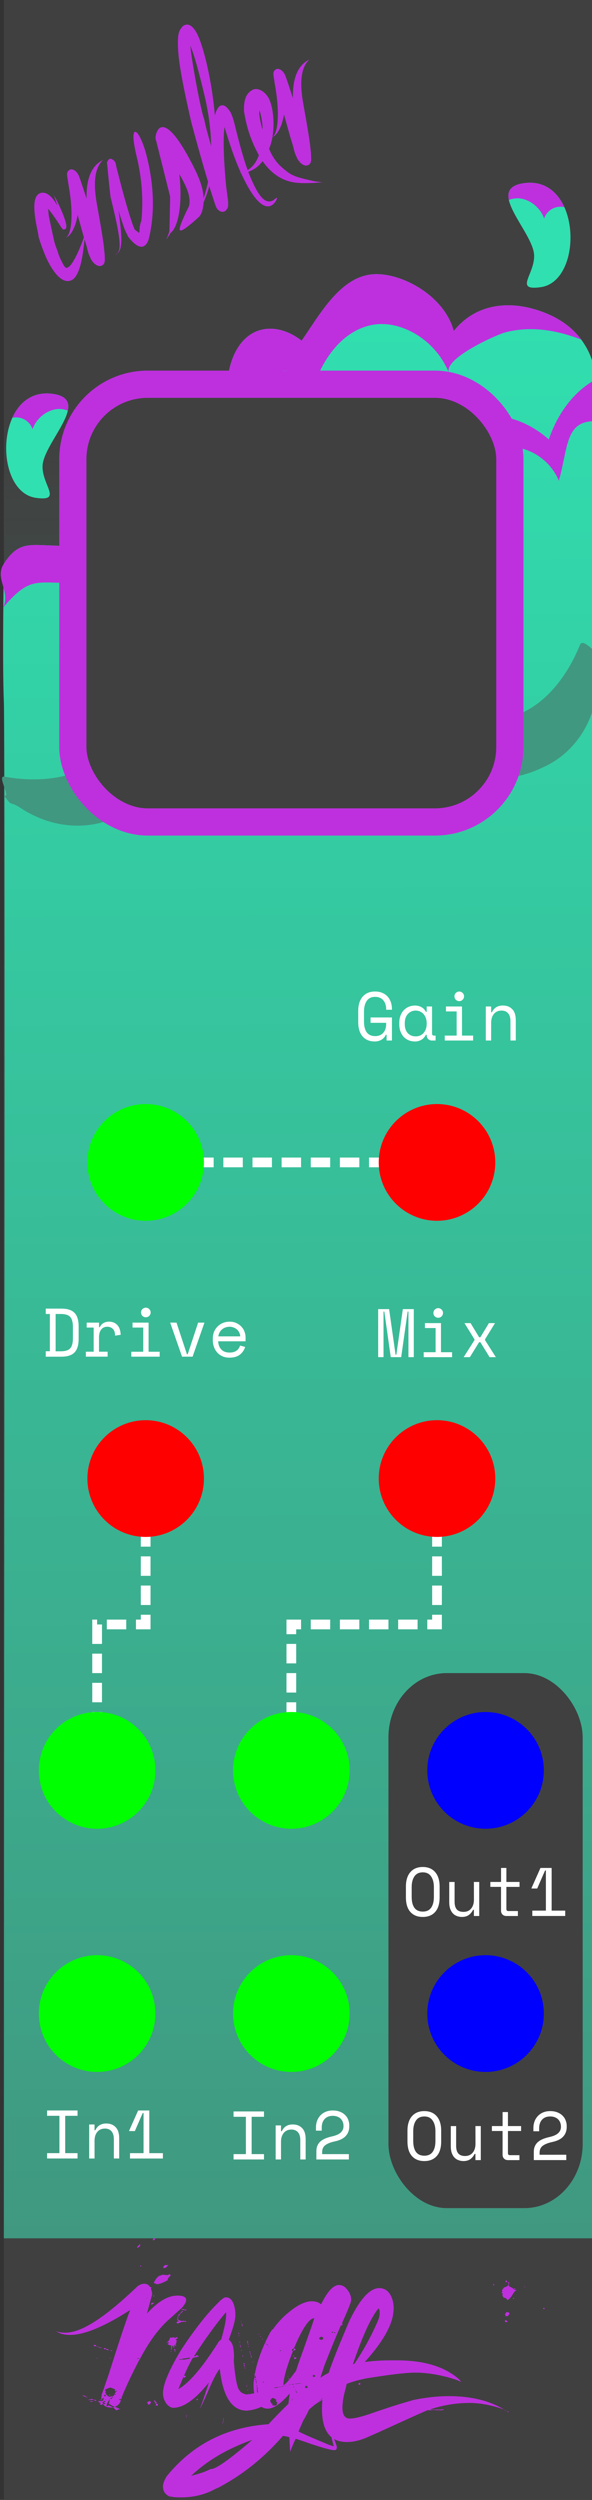 <?xml version="1.0" encoding="UTF-8" standalone="no"?>
<!-- Created with Inkscape (http://www.inkscape.org/) -->

<svg
   xmlns:osb="http://www.openswatchbook.org/uri/2009/osb"
   xmlns:dc="http://purl.org/dc/elements/1.1/"
   xmlns:cc="http://creativecommons.org/ns#"
   xmlns:rdf="http://www.w3.org/1999/02/22-rdf-syntax-ns#"
   xmlns:svg="http://www.w3.org/2000/svg"
   xmlns="http://www.w3.org/2000/svg"
   xmlns:xlink="http://www.w3.org/1999/xlink"
   xmlns:sodipodi="http://sodipodi.sourceforge.net/DTD/sodipodi-0.dtd"
   xmlns:inkscape="http://www.inkscape.org/namespaces/inkscape"
   width="30.48mm"
   height="128.5mm"
   viewBox="0 0 30.48 128.5"
   version="1.1"
   id="svg8"
   inkscape:version="0.92.4 (5da689c313, 2019-01-14)"
   sodipodi:docname="Crusher.svg"
   enable-background="new">
  <rect x="0" y="0" width="30.48" height="128.5" fill="#333333" stroke="none"/>
  <defs
     id="defs2">
    <linearGradient
       id="linearGradient1795"
       osb:paint="solid">
      <stop
         style="stop-color:#000000;stop-opacity:1;"
         offset="0"
         id="stop1793" />
    </linearGradient>
    <linearGradient
       id="linearGradient7269"
       osb:paint="solid">
      <stop
         style="stop-color:#000000;stop-opacity:1;"
         offset="0"
         id="stop7267" />
    </linearGradient>
    <linearGradient
       id="linearGradient6416"
       inkscape:collect="always">
      <stop
         id="stop6412"
         offset="0"
         style="stop-color:#30e0b0;stop-opacity:1" />
      <stop
         id="stop6414"
         offset="1"
         style="stop-color:#409880;stop-opacity:1" />
    </linearGradient>
    <linearGradient
       inkscape:collect="always"
       id="linearGradient968">
      <stop
         style="stop-color:#30e0b0;stop-opacity:1"
         offset="0"
         id="stop964" />
      <stop
         style="stop-color:#409880;stop-opacity:1"
         offset="1"
         id="stop966" />
    </linearGradient>
    <linearGradient
       id="linearGradient926"
       inkscape:collect="always">
      <stop
         id="stop922"
         offset="0"
         style="stop-color:#30e0b0;stop-opacity:1" />
      <stop
         id="stop924"
         offset="1"
         style="stop-color:#409880;stop-opacity:0;" />
    </linearGradient>
    <linearGradient
       inkscape:collect="always"
       id="linearGradient4624">
      <stop
         style="stop-color:#409880;stop-opacity:1"
         offset="0"
         id="stop4620" />
      <stop
         style="stop-color:#409880;stop-opacity:0;"
         offset="1"
         id="stop4622" />
    </linearGradient>
    <inkscape:perspective
       sodipodi:type="inkscape:persp3d"
       inkscape:vp_x="-0.52916667 : 65.8375 : 1"
       inkscape:vp_y="0 : 1000 : 0"
       inkscape:vp_z="31.220833 : 67.689583 : 1"
       inkscape:persp3d-origin="25.4 : 42.833333 : 1"
       id="perspective3717" />
    <linearGradient
       inkscape:collect="always"
       xlink:href="#linearGradient4624"
       id="linearGradient4630"
       x1="15.44"
       y1="285.34"
       x2="15.44"
       y2="190.99"
       gradientUnits="userSpaceOnUse"
       gradientTransform="matrix(1,0,0,0.99,-3.7997961e-7,1.091)" />
    <linearGradient
       inkscape:collect="always"
       xlink:href="#linearGradient926"
       id="linearGradient920"
       x1="15.456"
       y1="180.335"
       x2="15.456"
       y2="283.682"
       gradientUnits="userSpaceOnUse" />
    <linearGradient
       inkscape:collect="always"
       xlink:href="#linearGradient968"
       id="linearGradient970"
       x1="15.715"
       y1="180.444"
       x2="15.456"
       y2="283.683"
       gradientUnits="userSpaceOnUse" />
    <linearGradient
       inkscape:collect="always"
       xlink:href="#linearGradient6416"
       id="linearGradient6410"
       x1="14.98"
       y1="14.091"
       x2="15.44"
       y2="115.05"
       gradientUnits="userSpaceOnUse" />
  </defs>
  <sodipodi:namedview
     id="base"
     pagecolor="#ffffff"
     bordercolor="#666666"
     borderopacity="1.0"
     inkscape:pageopacity="0.0"
     inkscape:pageshadow="2"
     inkscape:zoom="2.56"
     inkscape:cx="-17.483386"
     inkscape:cy="219.65087"
     inkscape:document-units="mm"
     inkscape:current-layer="layer3"
     showgrid="true"
     inkscape:lockguides="true"
     showguides="false"
     inkscape:window-width="1920"
     inkscape:window-height="1017"
     inkscape:window-x="-9"
     inkscape:window-y="29"
     inkscape:window-maximized="1"
     objecttolerance="11"
     guidetolerance="20"
     gridtolerance="10"
     inkscape:snap-perpendicular="true"
     inkscape:snap-tangential="true"
     inkscape:snap-object-midpoints="true"
     inkscape:snap-center="true"
     inkscape:snap-intersection-paths="true"
     inkscape:object-paths="true"
     inkscape:snap-bbox="true"
     inkscape:snap-bbox-edge-midpoints="true">
    <inkscape:grid
       type="xygrid"
       id="grid7345"
       units="mm"
       spacingx="0.25"
       spacingy="0.25"
       enabled="true"
       dotted="false" />
  </sodipodi:namedview>
  <g
     inkscape:label="BG"
     inkscape:groupmode="layer"
     id="layer1"
     transform="translate(0,-168.5)"
     style="display:inline"
     sodipodi:insensitive="true">
    <rect
       id="rect26-0"
       width="30.48"
       height="128.5"
       x="0.2"
       y="168.5"
       style="display:inline;fill:#404040;fill-opacity:1;stroke-width:0.427" />
    <rect
       style="display:inline;fill:url(#linearGradient4630);fill-opacity:1;stroke-width:0.364"
       y="190.152"
       x="0.2"
       height="93.398"
       width="30.48"
       id="rect4596" />
    <g
       aria-label="RAGE"
       style="font-style:normal;font-variant:normal;font-weight:normal;font-stretch:normal;font-size:19.756px;line-height:1.25;font-family:Ravie;-inkscape-font-specification:Ravie;letter-spacing:0px;word-spacing:0px;display:inline;fill:#be30de;fill-opacity:1;stroke:none;stroke-width:0.265"
       id="text5750">
      <path
         d="m 6.221,291.836 c 0,0.011 0,0.023 -0.011,0.034 l 0.023,-0.023 v 0.011 c 0.023,-0.102 0.045,-0.158 0.056,-0.192 0.248,-0.598 0.553,-1.242 0.926,-1.942 h 0.023 v -0.023 l -0.011,0.011 c 0.463,-0.869 0.948,-1.524 1.468,-1.987 L 9.382,287.106 c 0.135,-0.158 0.203,-0.282 0.203,-0.384 0,-0.147 -0.147,-0.226 -0.452,-0.226 -0.485,0 -1.005,0.305 -1.569,0.926 l 0.271,-0.993 c -0.034,-0.361 -0.181,-0.542 -0.418,-0.542 -0.102,0 -0.214,0.045 -0.327,0.124 l -0.327,0.305 c -1.479,1.377 -2.596,2.077 -3.375,2.088 -0.294,0 -0.474,-0.045 -0.542,-0.135 0.147,0.169 0.406,0.248 0.768,0.248 0.734,0 1.761,-0.429 3.082,-1.276 v 0.011 c -0.192,0.485 -0.564,1.603 -1.118,3.353 l -0.192,0.553 c -0.011,0.056 -0.034,0.113 -0.056,0.158 l -0.09,0.26 -0.023,0.169 c 0,0.068 0,0.113 0.011,0.135 0.034,-0.079 0.056,-0.113 0.079,-0.113 h 0.045 c -0.034,0.102 -0.079,0.158 -0.113,0.169 0.011,0.011 0.011,0.011 0.011,0.023 0,0.011 0,0.011 0.011,0.023 h 0.068 v -0.068 h 0.045 c 0.034,0.011 0.045,0.023 0.045,0.045 l -0.068,0.023 c 0,0.034 0.023,0.045 0.068,0.045 v 0.045 h -0.102 c 0.056,0.124 0.192,0.181 0.429,0.181 0.034,0 0.056,0 0.068,-0.011 -0.079,-0.045 -0.158,-0.079 -0.26,-0.102 0,0.034 -0.011,0.045 -0.045,0.045 h -0.023 v -0.023 c 0,-0.09 0.056,-0.203 0.181,-0.35 l -0.068,0.237 c 0.102,0.068 0.203,0.124 0.305,0.169 l 0.068,-0.034 c 0.124,-0.056 0.203,-0.147 0.248,-0.294 l -0.011,-0.023 h -0.023 c -0.034,0 -0.045,-0.011 -0.045,-0.045 l 0.068,-0.023 z m -0.294,-0.519 -0.023,0.068 0.056,0.023 0.068,-0.023 c 0,0.034 -0.034,0.045 -0.09,0.045 0,0.011 0.011,0.011 0.023,0.011 0,0.045 -0.023,0.068 -0.056,0.068 v 0.045 c 0.034,0 0.056,0.011 0.056,0.045 l -0.079,-0.023 -0.023,0.045 c 0.011,0 0.023,0.011 0.023,0.023 -0.147,0.023 -0.226,0.045 -0.226,0.068 -0.102,-0.045 -0.169,-0.102 -0.214,-0.181 0.011,0 0.011,-0.011 0.011,-0.023 -0.023,0 -0.034,-0.011 -0.034,-0.045 0.023,0 0.034,-0.011 0.034,-0.023 -0.023,-0.056 -0.045,-0.09 -0.056,-0.102 0.011,-0.011 0.011,-0.011 0.023,-0.011 0.011,0 0.011,0 0.023,-0.011 l 0.023,-0.011 c 0.102,-0.056 0.181,-0.079 0.237,-0.079 z m 2.822,-2.675 c 0,0.102 -0.056,0.192 -0.181,0.271 l 0.113,-0.023 v 0.068 h -0.045 v 0.045 c 0.102,0.045 0.169,0.068 0.192,0.068 l -0.023,0.214 0.045,-0.023 c 0,-0.011 -0.011,-0.023 -0.023,-0.023 0.034,-0.068 0.045,-0.124 0.045,-0.169 h 0.045 l 0.023,0.102 h 0.023 c 0,-0.023 0.011,-0.068 0.023,-0.147 h 0.023 v 0.045 h 0.068 c 0,-0.023 -0.011,-0.034 -0.045,-0.045 0.034,-0.056 0.056,-0.124 0.068,-0.226 -0.023,0 -0.034,-0.011 -0.045,-0.045 v -0.023 c 0.056,0 0.09,-0.023 0.09,-0.068 v -0.023 h -0.068 l -0.09,0.045 v -0.045 l -0.203,0.023 z m 0.542,1.705 c -0.068,0.034 -0.102,0.057 -0.102,0.09 0.034,0 0.056,0.045 0.079,0.147 0.011,0 0.023,-0.011 0.023,-0.023 0.011,0 0.023,0.011 0.023,0.023 0.045,-0.045 0.079,-0.068 0.09,-0.068 v -0.102 c -0.023,-0.045 -0.045,-0.068 -0.068,-0.068 z m -3.432,1.885 c -0.023,0 -0.034,0 -0.045,0.011 0.079,0.056 0.124,0.113 0.158,0.147 h 0.045 c 0.034,-0.034 0.079,-0.045 0.147,-0.045 v -0.023 c -0.023,0 -0.045,-0.011 -0.079,-0.045 h -0.068 v -0.023 c -0.011,-0.011 -0.023,-0.011 -0.056,-0.023 l -0.056,-0.011 c -0.011,0.011 -0.023,0.011 -0.045,0.011 z m -0.598,-0.248 c -0.023,-0.023 -0.034,-0.056 -0.034,-0.102 l -0.023,0.034 H 5.069 v 0.023 c 0,0.034 0.034,0.056 0.113,0.068 0,0.034 -0.011,0.045 -0.045,0.045 0,0.023 0.023,0.045 0.079,0.068 0.056,-0.034 0.09,-0.045 0.102,-0.045 0,-0.011 0,-0.011 -0.011,-0.023 z m 4.053,0.056 0.045,0.068 c 0.09,-0.045 0.135,-0.09 0.135,-0.135 l -0.023,-0.045 c -0.011,0 -0.023,0.011 -0.023,0.023 -0.034,0 -0.045,-0.023 -0.045,-0.057 -0.034,0.023 -0.056,0.034 -0.09,0.034 z m -1.671,0.068 c 0.034,0 0.045,-0.011 0.045,-0.045 l 0.045,0.023 c 0,-0.023 0.011,-0.056 0.045,-0.113 l -0.068,-0.056 c -0.09,0.034 -0.135,0.056 -0.135,0.079 z m 0.395,-0.068 c 0,0.011 -0.011,0.023 -0.023,0.023 0,0.011 0.011,0.023 0.023,0.023 0,0.011 -0.011,0.023 -0.023,0.023 0,0.034 0.011,0.045 0.045,0.045 h 0.068 v -0.09 z m 1.411,-1.366 c 0,0.034 0.011,0.045 0.045,0.045 0.045,-0.023 0.068,-0.045 0.068,-0.068 v -0.023 l -0.09,-0.023 z m -4.73,1.14 -0.226,0.045 h 0.305 v -0.023 c -0.023,0 -0.045,-0.011 -0.079,-0.045 z m 4.866,-0.373 -0.023,0.068 0.068,0.023 c 0.023,0 0.034,-0.023 0.045,-0.068 v -0.023 z m -5.159,0.282 h 0.068 v -0.023 h -0.068 c 0,-0.023 -0.034,-0.045 -0.09,-0.068 h -0.079 v 0.023 c 0.034,0 0.068,0.011 0.124,0.045 h 0.045 z m 0.384,-2.687 c 0.023,0.045 0.045,0.068 0.068,0.068 h 0.023 c 0.034,0 0.045,-0.011 0.045,-0.045 v -0.023 z m 0.643,0.203 c 0,0.034 0.045,0.056 0.147,0.068 -0.023,-0.045 -0.045,-0.068 -0.068,-0.068 z M 4.968,289.127 h 0.102 c 0,0.023 0.045,0.045 0.135,0.068 h 0.023 v -0.023 c -0.034,0 -0.079,-0.011 -0.135,-0.045 L 4.968,289.104 Z m 3.025,2.822 -0.023,0.068 c 0.011,0 0.023,0.011 0.023,0.023 l 0.068,-0.023 v -0.023 c 0,-0.023 -0.011,-0.034 -0.045,-0.045 z m -2.54,-2.709 c 0,-0.023 -0.011,-0.034 -0.045,-0.045 h -0.023 c -0.023,0 -0.034,0.011 -0.045,0.045 l 0.068,0.023 z m -0.079,2.348 h 0.023 c 0.034,0.011 0.045,0.023 0.045,0.045 0,0.034 -0.011,0.045 -0.045,0.045 h -0.023 z m 4.561,-0.316 c 0.034,0 0.045,-0.011 0.045,-0.045 0,-0.023 -0.011,-0.034 -0.045,-0.045 -0.011,0 -0.023,0.011 -0.034,0.023 z m -5.069,0.632 h 0.09 c 0,-0.023 -0.011,-0.034 -0.045,-0.045 h -0.045 v -0.023 h -0.045 v 0.023 h 0.045 z m 0.903,-0.169 v 0.023 c 0,0.034 -0.011,0.045 -0.045,0.045 h -0.045 c 0,-0.023 0.023,-0.045 0.068,-0.068 z m 3.217,-2.405 h 0.045 l -0.023,-0.09 h -0.045 z m -4.335,2.585 c 0,0.034 0.011,0.045 0.045,0.045 h 0.079 l -0.023,-0.045 -0.034,0.023 -0.068,-0.034 z m 3.274,0 c 0,0.023 0.011,0.034 0.045,0.034 l 0.045,-0.023 c 0,-0.011 -0.011,-0.023 -0.045,-0.034 h -0.045 z m 2.19,-0.09 c 0,0.034 0.011,0.045 0.045,0.045 l 0.034,-0.023 c 0,-0.023 -0.011,-0.034 -0.034,-0.045 z m -0.756,-2.235 c 0,0.034 0.011,0.045 0.045,0.045 v -0.068 H 9.359 Z m 0.598,2.077 c -0.023,0 -0.034,0.011 -0.045,0.045 l 0.068,0.023 z m -4.493,5.588 H 5.623 l -0.09,-0.023 H 5.465 Z m -0.971,0.068 H 4.607 v -0.023 H 4.494 Z m 1.197,-8.015 c 0,0.023 0.011,0.034 0.045,0.034 h 0.045 c 0,-0.011 -0.011,-0.023 -0.045,-0.034 z m 1.389,0.395 0.102,0.023 -0.102,0.023 z m -1.061,2.574 h -0.045 v 0.045 h 0.045 z m -0.203,-0.587 v 0.045 c -0.034,0 -0.045,-0.011 -0.045,-0.045 z m -0.192,-0.056 c 0.034,0 0.045,-0.011 0.045,-0.045 H 5.623 Z m 3.804,-1.197 h 0.045 v -0.023 h -0.045 z m -0.643,-1.061 h 0.045 v -0.023 h -0.045 z m 0.203,0 h 0.045 v -0.023 h -0.045 z m -3.567,2.461 h 0.023 v 0.045 H 5.419 Z m 0.226,-2.111 0.09,-0.023 h -0.09 z m -0.666,0 h 0.045 v -0.023 h -0.045 z m 0.158,2.134 h 0.045 v -0.023 H 5.137 Z M 7.587,286.598 c -0.011,0.034 -0.034,0.045 -0.068,0.057 z m -2.608,5.317 0.068,-0.011 h -0.068 z m 4.911,-0.7 0.011,-0.011 -0.011,-0.045 z m -4.628,0.282 0.023,-0.068 z"
         style="font-style:normal;font-variant:normal;font-weight:500;font-stretch:normal;font-size:11.289px;font-family:'Unfolding Tragedy';-inkscape-font-specification:'Unfolding Tragedy Medium';fill:#be30de;fill-opacity:1;stroke-width:0.265"
         id="path6234"
         inkscape:connector-curvature="0" />
      <path
         d="m 13.291,291.475 c -0.305,0.068 -0.508,0.102 -0.61,0.102 -0.192,-0.034 -0.327,-0.124 -0.406,-0.294 -0.09,-0.203 -0.169,-0.632 -0.226,-1.298 -0.011,-0.034 -0.011,-0.102 -0.011,-0.192 l 0.011,-0.181 c 0,-0.113 -0.011,-0.248 -0.034,-0.406 l -0.023,-0.113 c -0.045,-0.147 -0.113,-0.26 -0.214,-0.327 0.226,-0.598 0.339,-1.016 0.339,-1.23 v -0.09 c 0,-0.192 -0.034,-0.384 -0.102,-0.553 -0.09,-0.203 -0.214,-0.305 -0.361,-0.305 -0.079,0 -0.124,0.011 -0.158,0.045 l -0.158,0.124 -0.192,0.192 c -0.531,0.531 -1.14,1.31 -1.806,2.314 -0.632,1.05 -0.948,1.795 -0.948,2.246 0,0.214 0.068,0.406 0.192,0.564 0.113,0.124 0.226,0.192 0.327,0.192 0.531,0 1.151,-0.429 1.84,-1.298 0,0.011 -0.011,0.045 -0.023,0.079 l -0.023,0.079 c -0.248,0.756 -0.384,1.14 -0.418,1.174 0.034,0 0.214,-0.395 0.553,-1.174 0.181,-0.406 0.339,-0.7 0.474,-0.869 0.158,1.434 0.621,2.156 1.4,2.156 0.35,-0.034 0.666,-0.135 0.926,-0.305 0.282,-0.181 0.418,-0.384 0.418,-0.598 0,-0.079 -0.045,-0.124 -0.135,-0.124 -0.113,0 -0.327,0.034 -0.632,0.09 z m -3.217,-1.851 -0.079,-0.023 c 0.587,-0.903 1.129,-1.648 1.637,-2.246 0.011,0.011 0.011,0.045 0.011,0.079 0,0.327 -0.09,0.768 -0.26,1.332 -0.079,0.034 -0.135,0.102 -0.169,0.181 l -0.158,0.237 c -0.722,1.106 -1.343,1.818 -1.874,2.122 0.305,-0.745 0.542,-1.264 0.711,-1.547 0.011,-0.023 0.023,-0.045 0.034,-0.056 l 0.147,-0.045 v 0.023 l 0.113,-0.057 c 0,0.023 0.011,0.034 0.034,0.034 v -0.034 c 0,-0.023 -0.023,-0.045 -0.056,-0.056 h -0.09 z m -1.422,-4.177 -0.316,-0.023 -0.023,0.034 c -0.147,0 -0.271,0.124 -0.395,0.384 0.079,0.045 0.147,0.068 0.181,0.068 0.102,0 0.282,-0.068 0.531,-0.203 0,-0.079 0.045,-0.147 0.147,-0.226 v -0.034 c 0,-0.023 -0.011,-0.034 -0.045,-0.045 h -0.023 z m 0.722,2.359 c -0.068,-0.011 -0.135,-0.034 -0.214,-0.079 l 0.023,-0.192 h -0.023 l -0.034,0.192 c 0,0.034 0.034,0.056 0.113,0.09 h -0.079 c -0.045,0.023 -0.068,0.045 -0.068,0.068 v 0.023 l 0.079,0.023 c 0,-0.011 0.056,-0.034 0.158,-0.068 0,-0.011 0,-0.011 -0.011,-0.023 0.011,0.011 0.023,0.011 0.045,0.011 0.023,0 0.034,0 0.045,0.011 0,-0.011 0.011,-0.023 0.023,-0.023 h 0.09 l 0.056,0.023 V 287.806 H 9.464 v -0.023 z m -0.858,-2.89 c -0.079,0.056 -0.113,0.09 -0.113,0.124 l 0.023,0.045 c 0.079,0 0.158,-0.045 0.226,-0.147 v -0.023 l -0.068,0.023 z m 0.045,1.874 -0.09,-0.023 c -0.079,0 -0.135,0.034 -0.181,0.102 0,0.034 0.011,0.045 0.045,0.045 h 0.068 c 0.079,-0.068 0.135,-0.102 0.158,-0.102 z m 0.677,2.969 0.147,0.011 v -0.034 c 0.09,0 0.214,-0.023 0.384,-0.056 v 0.056 l -0.316,0.056 H 9.239 Z m -0.361,-2.619 h 0.056 v 0.023 h 0.169 v 0.034 h 0.192 v -0.034 H 9.103 v -0.023 h -0.056 c -0.023,-0.045 -0.045,-0.068 -0.068,-0.068 -0.011,0 -0.034,0.011 -0.045,0.034 h -0.056 z m -1.151,-0.395 c -0.147,0.045 -0.226,0.09 -0.226,0.124 v 0.023 c 0.113,0 0.192,-0.045 0.226,-0.124 z m -0.226,-0.045 c -0.09,0.034 -0.135,0.056 -0.135,0.09 v 0.045 h 0.023 c 0.079,0 0.124,-0.034 0.135,-0.09 z m 1.603,0.135 c 0.079,0 0.192,0.023 0.327,0.079 h 0.09 v -0.034 c -0.056,0 -0.181,-0.023 -0.361,-0.079 h -0.056 z m -1.908,-2.98 c 0,0.011 -0.045,0.057 -0.135,0.135 v 0.045 c 0.056,0 0.113,-0.034 0.158,-0.113 v -0.068 z m 0.7,3.003 c -0.079,0.011 -0.113,0.023 -0.113,0.056 v 0.045 h 0.045 l 0.09,-0.068 z m 0.09,-3.308 c -0.079,0.011 -0.113,0.023 -0.113,0.057 v 0.045 h 0.045 c 0.045,-0.023 0.068,-0.045 0.068,-0.068 z m 1.422,3.725 c -0.079,0.056 -0.113,0.09 -0.113,0.113 h 0.034 c 0.056,-0.034 0.079,-0.056 0.079,-0.079 z m -0.203,0.169 -0.023,0.09 h 0.056 c 0,-0.034 0.011,-0.056 0.034,-0.09 z m 0.124,-0.226 c 0.056,0 0.102,0.011 0.135,0.034 l 0.023,-0.056 H 9.329 Z M 7.76,286.056 c -0.011,0 -0.023,0.011 -0.034,0.045 l 0.023,0.045 c 0.023,0 0.034,-0.011 0.034,-0.045 v -0.045 z m 1.727,1.197 h 0.113 v -0.034 H 9.487 Z m -2.45,0.214 c -0.023,0 -0.034,0.011 -0.045,0.045 v 0.023 h 0.023 c 0.034,0 0.045,-0.011 0.045,-0.045 v -0.023 z m 0.226,-2.529 c -0.011,0 -0.034,0.011 -0.045,0.034 v 0.023 h 0.045 z m 0.632,1.603 c 0.034,0 0.045,-0.011 0.045,-0.045 h -0.045 z m 0.068,0.881 c 0.034,0 0.045,-0.011 0.045,-0.045 h -0.045 z m 0.835,-0.677 h 0.056 v -0.023 h -0.056 z m 0.474,0.7 h 0.023 v -0.056 h -0.023 z m -2.438,-0.948 c -0.011,0 -0.023,0.011 -0.034,0.045 h 0.034 z m 0.756,1.016 h 0.045 v -0.023 h -0.045 z m 1.795,2.28 v -0.023 l 0.068,0.023 z m -1.468,-2.924 h 0.045 l -0.045,-0.011 z"
         style="font-style:normal;font-variant:normal;font-weight:500;font-stretch:normal;font-size:11.289px;font-family:'Unfolding Tragedy';-inkscape-font-specification:'Unfolding Tragedy Medium';fill:#be30de;fill-opacity:1;stroke-width:0.265"
         id="path6236"
         inkscape:connector-curvature="0" />
      <path
         d="m 16.633,291.813 c 0,-0.034 0,-0.045 -0.011,-0.057 0.226,-0.181 0.429,-0.316 0.598,-0.418 0.452,-0.271 1.005,-0.463 1.648,-0.587 1.185,-0.192 2.021,-0.294 2.517,-0.294 0.519,0 1.061,0.079 1.626,0.226 0.463,0.124 0.7,0.214 0.7,0.26 l 0.011,-0.023 c 0,-0.034 -0.056,-0.09 -0.158,-0.181 -0.734,-0.61 -1.772,-0.914 -3.138,-0.914 h -0.316 c -1.524,0 -2.721,0.294 -3.612,0.892 l 0.214,-0.655 0.361,-0.903 c 0.147,-0.35 0.305,-0.745 0.497,-1.174 0.011,-0.011 0.011,-0.023 0.023,-0.034 0.316,-0.7 0.474,-1.095 0.485,-1.197 0.011,-0.203 -0.056,-0.384 -0.192,-0.553 -0.124,-0.169 -0.271,-0.248 -0.44,-0.248 -0.282,0 -0.587,0.327 -0.914,0.993 -0.124,-0.102 -0.282,-0.158 -0.474,-0.158 -0.327,0 -0.722,0.181 -1.174,0.553 -0.35,0.282 -0.621,0.587 -0.835,0.892 h -0.011 c -0.023,0 -0.068,0.068 -0.147,0.192 -0.395,0.756 -0.655,1.456 -0.768,2.1 l -0.023,0.192 c -0.034,0.147 -0.045,0.237 -0.045,0.271 -0.011,0.316 0.023,0.598 0.124,0.835 0.124,0.327 0.327,0.485 0.598,0.485 0.316,0 0.689,-0.26 1.129,-0.768 h 0.011 c -0.011,0.056 -0.034,0.237 -0.068,0.519 -0.406,0.395 -0.745,0.745 -1.027,1.05 -2.167,0.147 -3.917,1.039 -5.249,2.687 -0.113,0.192 -0.169,0.35 -0.181,0.463 -0.011,0.214 0.056,0.373 0.192,0.474 0.079,0.068 0.158,0.102 0.237,0.102 h 0.034 c 0.056,0.023 0.203,0.034 0.463,0.034 0.632,0 1.197,-0.135 1.693,-0.395 l 0.158,-0.079 c 0.023,0 0.124,-0.045 0.294,-0.147 1.163,-0.643 2.19,-1.49 3.104,-2.54 0.102,0.011 0.214,0.034 0.327,0.068 0.011,0.079 0.011,0.203 0.023,0.361 l 0.023,0.395 c 0.011,-0.056 0.102,-0.282 0.282,-0.677 0.147,0.045 0.316,0.102 0.508,0.169 0.802,0.282 1.298,0.418 1.49,0.418 0.079,0 0.124,-0.056 0.124,-0.158 0,-0.045 -0.068,-0.226 -0.192,-0.553 -0.124,-0.305 -0.237,-0.677 -0.339,-1.106 0,-0.034 0,-0.045 -0.011,-0.056 l 0.056,0.361 c 0.023,0.169 0.045,0.305 0.056,0.406 l 0.147,0.44 c 0.011,0.034 0.023,0.068 0.034,0.124 l 0.09,0.35 c -0.214,-0.068 -0.327,-0.113 -0.35,-0.124 l -0.96,-0.406 c -0.226,-0.102 -0.395,-0.181 -0.508,-0.237 l 0.248,-0.564 c 0.135,-0.226 0.237,-0.418 0.294,-0.564 l 0.711,-0.598 c 0,0.034 0,0.045 0.011,0.057 z m -1.513,-2.608 0.011,0.011 c 0.44,-1.039 0.79,-1.558 1.05,-1.558 l -0.124,0.384 -0.406,1.151 c -0.226,0.621 -0.361,1.005 -0.406,1.163 l -0.305,0.406 c -0.181,0.214 -0.294,0.327 -0.339,0.327 l -0.011,-0.011 c 0.023,-0.406 0.192,-0.982 0.497,-1.738 l -0.034,0.011 -0.023,-0.09 z m -4.267,6.198 c 0,0.011 -0.079,0.045 -0.237,0.113 -0.147,0.068 -0.406,0.147 -0.779,0.248 0.847,-0.802 1.897,-1.411 3.15,-1.851 -1.163,1.005 -1.874,1.501 -2.122,1.501 z m 3.138,-3.342 c -0.045,-0.056 -0.068,-0.113 -0.079,-0.169 0.034,-0.09 0.09,-0.135 0.158,-0.135 0.079,0.045 0.124,0.068 0.147,0.068 l -0.023,0.045 h 0.045 c 0,0.011 -0.011,0.023 -0.023,0.023 -0.011,0.045 0.011,0.068 0.056,0.068 v 0.023 c 0,0.113 -0.045,0.169 -0.124,0.169 h -0.045 c -0.011,0 -0.023,-0.011 -0.023,-0.023 l -0.068,0.023 0.023,-0.068 c -0.011,0 -0.023,-0.011 -0.023,-0.023 0.011,0 0.023,-0.011 0.023,-0.023 h -0.023 c 0,0.011 -0.011,0.023 -0.023,0.023 z m 2.427,-3.387 c 0.011,0 0.056,-0.023 0.113,-0.068 0.068,0.011 0.102,0.034 0.113,0.09 -0.011,0 -0.023,0.011 -0.023,0.023 0.011,0 0.023,0 0.023,0.011 -0.056,0.034 -0.09,0.045 -0.113,0.045 0,-0.011 -0.011,-0.023 -0.023,-0.023 0,0.011 -0.011,0.023 -0.023,0.023 z m -0.722,2.551 c 0.034,-0.057 0.045,-0.09 0.045,-0.113 0.034,0.034 0.056,0.045 0.09,0.045 v 0.09 h -0.09 z m -2.472,0.09 h 0.034 l 0.056,0.294 c -0.034,0 -0.068,-0.09 -0.09,-0.282 z m 4.267,-1.366 c -0.079,0.034 -0.113,0.057 -0.113,0.09 l 0.023,0.068 c 0.056,-0.034 0.09,-0.068 0.09,-0.09 z m -1.377,0.621 c 0.079,0.011 0.113,0.023 0.113,0.056 0,0.034 -0.011,0.045 -0.045,0.045 h -0.079 z m -0.971,-0.847 0.023,0.045 c 0.056,-0.011 0.09,-0.034 0.102,-0.09 l -0.124,-0.011 z m -0.056,-0.384 c 0.09,-0.023 0.135,-0.056 0.135,-0.102 l -0.09,-0.023 c 0,0.023 0,0.034 -0.011,0.045 z m 3.421,1.648 c -0.023,0 -0.034,0.011 -0.045,0.045 l -0.011,0.045 h 0.09 l 0.011,-0.09 z m -1.377,-0.418 h 0.068 c 0.034,0.011 0.045,0.023 0.045,0.045 l -0.09,0.034 -0.023,-0.034 z m -3.014,0.655 c 0.023,0 0.102,-0.011 0.226,-0.034 0,0.023 -0.056,0.045 -0.169,0.056 h -0.056 z m 1.377,-0.226 v 0.011 c -0.147,0.023 -0.237,0.034 -0.271,0.034 l -0.079,-0.011 c 0.045,0 0.158,-0.011 0.327,-0.034 z m 2.134,-3.059 c -0.034,0 -0.045,0.011 -0.056,0.045 v 0.045 h 0.023 c 0.023,0 0.034,-0.011 0.034,-0.045 l 0.011,-0.045 z m -4.504,2.675 h 0.023 c 0,0.011 0.011,0.056 0.034,0.124 h -0.056 z m 0.045,0.237 h 0.023 l 0.023,0.158 h -0.023 z m 0.158,0.937 h -0.023 v -0.023 h 0.023 v 0.023 h 0.034 v 0.09 h -0.034 z m -0.869,-3.725 h 0.034 v -0.056 h -0.034 l 0.011,-0.068 h -0.023 l -0.011,0.068 h 0.023 z m 0.26,3.048 h -0.023 v 0.068 h 0.023 z m 0.214,-1.422 h 0.023 l -0.011,-0.113 h -0.034 z m 0.294,1.524 h 0.034 c 0,0.034 0.011,0.068 0.023,0.079 h -0.056 z m 2.021,0.214 H 15.222 v -0.034 h 0.023 v 0.034 h 0.034 v 0.045 h 0.023 v 0.034 h -0.023 v -0.034 h -0.034 z m -2.709,-1.422 h 0.023 v 0.034 h 0.034 v -0.034 h -0.023 c 0.011,-0.011 0.023,-0.023 0.023,-0.034 h -0.056 z m 4.606,-1.648 v 0.045 h -0.068 c 0,-0.034 0.011,-0.045 0.045,-0.045 z m -4.583,1.784 h 0.034 v -0.079 h -0.034 z m 0.294,1.772 h 0.023 v -0.09 h -0.023 z m -3.251,0.881 0.011,-0.147 H 9.589 Z m 7.665,-4.369 h -0.068 c 0.011,-0.034 0.023,-0.045 0.045,-0.045 z m -3.545,0.564 c 0.034,0 0.056,0.011 0.056,0.034 v 0.011 c -0.034,0 -0.056,-0.011 -0.056,-0.034 z m -1.445,-0.519 h 0.045 c -0.011,-0.011 -0.023,-0.034 -0.023,-0.068 h -0.023 z m 2.766,2.574 h 0.079 v 0.023 c -0.045,0 -0.079,0 -0.09,0.011 z m 1.693,1.14 c -0.045,-0.169 -0.079,-0.282 -0.102,-0.361 z m -4.008,-3.24 h 0.034 v -0.056 h -0.034 z m 2.134,1.863 h 0.034 l 0.011,-0.034 h -0.034 v -0.034 h -0.023 v 0.034 h 0.023 z m -2.134,-1.93 h 0.034 v -0.056 h -0.034 z m 2.359,0.7 c 0,0.034 0.011,0.045 0.045,0.045 v -0.045 z m -2.732,-0.485 c -0.011,0.023 0,0.034 0.034,0.034 l 0.011,-0.056 z m 2.055,0.214 h 0.045 c 0,0.034 -0.011,0.045 -0.045,0.045 z m -0.835,1.659 h -0.045 c 0,-0.034 0.011,-0.045 0.045,-0.045 z m 1.072,0.181 -0.147,0.034 v -0.023 z m -1.513,-0.35 h 0.056 c 0,0.023 -0.023,0.034 -0.056,0.034 z m 1.885,1.106 0.034,-0.169 -0.011,0.147 z m -1.818,-0.779 0.056,0.023 c -0.011,0.011 -0.011,0.011 -0.023,0.011 -0.011,0 -0.011,0 -0.011,-0.011 l -0.023,0.045 z m -0.869,-2.201 h 0.023 v -0.068 h -0.023 z m 0.429,0.102 h 0.023 v -0.068 h -0.023 z m -1.31,4.041 h 0.023 l 0.011,-0.068 h -0.023 z m 1.411,-3.59 h 0.023 v -0.068 h -0.023 z m -0.384,0.147 h 0.034 v -0.045 h -0.034 z m 0.361,-0.226 h 0.045 c 0.011,-0.023 0,-0.034 -0.034,-0.034 z m -1.355,3.579 h 0.023 v -0.056 h -0.023 z m 1.095,-2.732 h 0.023 l 0.011,-0.056 h -0.023 z m 2.529,0.914 h 0.023 v 0.056 h -0.023 z m -2.224,-1.614 h 0.023 v -0.056 h -0.023 z m 2.134,1.524 -0.113,0.023 -0.056,-0.011 z m -1.919,-0.485 h 0.023 v -0.056 h -0.023 z m -0.282,1.197 h 0.034 v -0.034 h -0.034 z m -0.406,-2.45 h 0.034 v -0.034 h -0.034 z m -0.926,3.567 h 0.023 v -0.045 h -0.023 z m 0.869,-3.827 h 0.023 v -0.045 h -0.023 z m -0.068,-0.485 h 0.023 v -0.045 h -0.023 z m 0.485,0.553 h 0.023 l 0.011,-0.045 h -0.023 z m 1.603,2.055 h 0.045 v 0.023 h -0.045 z m -1.637,0.181 h 0.023 l 0.011,-0.045 h -0.023 z m 1.908,-0.248 h 0.079 l -0.079,0.023 z m -1.784,0.858 0.023,0.011 v -0.045 h -0.023 z m 3.872,0.214 c 0,0.057 0.011,0.135 0.045,0.26 v 0.034 z m -4.335,-4.346 h 0.023 v -0.034 h -0.023 z m 1.276,1.072 h 0.023 v 0.034 h -0.023 z m -2.19,3.906 h 0.023 v -0.034 h -0.023 z m 2.021,-4.087 h 0.023 v -0.034 h -0.023 z m -0.497,1.174 h 0.023 v -0.034 h -0.023 z m -0.643,-0.745 h 0.023 v -0.034 h -0.023 z m 1.039,-0.553 h 0.023 v -0.034 h -0.023 z m -0.09,-0.113 h 0.023 v -0.034 h -0.023 z m 0.056,3.488 h 0.023 v 0.034 h -0.023 z m -0.587,-0.384 h 0.023 v -0.034 h -0.023 z m 1.05,-2.472 h 0.034 l -0.034,0.034 z m 1.377,2.19 h 0.023 l -0.034,0.045 z m -0.406,-0.666 h 0.023 v -0.045 z m -0.384,0.519 h 0.079 l -0.079,0.011 z m -0.621,-2.111 h 0.023 l -0.034,0.034 z m -0.598,2.009 h 0.023 l -0.023,0.034 z m -3.895,-1.456 0.023,-0.034 h -0.023 z m 3.477,1.942 0.011,-0.056 h -0.011 z m -0.09,-0.474 0.023,-0.056 h -0.011 z m 2.021,0.982 0.056,-0.079 -0.056,0.068 z m 0.079,-1.377 0.011,-0.034 h -0.011 z m 0.768,1.377 h 0.011 l -0.011,0.034 z m -0.643,-1.23 h 0.011 l -0.011,0.034 z m -2.416,-1.14 0.011,-0.023 h -0.011 z m 4.301,2.867 c 0,-0.023 0,-0.034 -0.011,-0.045 0,0.023 0,0.034 0.011,0.045 z"
         style="font-style:normal;font-variant:normal;font-weight:500;font-stretch:normal;font-size:11.289px;font-family:'Unfolding Tragedy';-inkscape-font-specification:'Unfolding Tragedy Medium';fill:#be30de;fill-opacity:1;stroke-width:0.265"
         id="path6238"
         inkscape:connector-curvature="0" />
      <path
         d="m 20.606,292.062 c -0.44,0.135 -0.881,0.282 -1.31,0.429 -0.598,0.214 -1.027,0.327 -1.287,0.327 -0.282,0 -0.406,-0.237 -0.373,-0.7 l 0.023,-0.237 c 0.011,-0.056 0.023,-0.135 0.045,-0.248 l 0.203,-0.824 c 1.49,-1.434 2.269,-2.585 2.348,-3.466 0.034,-0.282 0,-0.542 -0.102,-0.779 -0.135,-0.305 -0.35,-0.452 -0.632,-0.452 -0.485,0 -1.016,0.587 -1.569,1.761 l -0.226,0.542 c -0.621,1.468 -0.96,2.405 -0.993,2.811 l -0.124,0.564 c -0.169,0.135 -0.327,0.248 -0.485,0.339 l -0.237,0.158 0.237,-0.135 c 0.192,-0.124 0.35,-0.214 0.474,-0.294 -0.124,1.445 0.294,2.167 1.264,2.167 0.339,0 0.711,-0.09 1.129,-0.282 l 0.485,-0.214 c 1.535,-0.7 2.382,-1.084 2.54,-1.14 l 0.011,0.011 v -0.023 l 0.068,0.023 v -0.023 l 0.045,0.023 0.045,-0.023 v 0.023 l 0.034,-0.023 h 0.214 l 0.045,0.023 v -0.023 c 0.011,0 0.023,0.011 0.023,0.023 l 0.045,-0.023 0.056,0.023 v -0.023 l 0.09,0.023 c 0.011,-0.011 0.068,-0.023 0.147,-0.023 v -0.023 l -0.068,-0.023 c -0.011,0.011 -0.023,0.023 -0.034,0.023 h -0.621 c 0.677,-0.226 1.366,-0.339 2.055,-0.339 0.553,0 1.151,0.113 1.784,0.339 -0.768,-0.463 -1.716,-0.689 -2.845,-0.689 -0.576,0 -1.185,0.068 -1.806,0.192 z m -1.061,-4.595 c -0.011,0.102 -0.034,0.203 -0.079,0.305 -0.373,0.869 -0.824,1.671 -1.355,2.427 0.519,-1.558 0.982,-2.574 1.377,-3.048 0.056,0.056 0.068,0.169 0.056,0.316 z m 6.638,-1.58 -0.011,0.079 -0.135,0.09 c -0.079,0 -0.147,0.068 -0.192,0.192 l 0.023,0.045 c 0,0.023 -0.011,0.034 -0.045,0.034 -0.011,0.034 0.011,0.045 0.056,0.045 l -0.011,0.124 0.056,0.102 c 0.124,0.023 0.192,0.068 0.181,0.135 0.09,-0.023 0.181,-0.113 0.282,-0.282 0.09,-0.147 0.158,-0.226 0.203,-0.226 v -0.023 h -0.113 l 0.011,-0.045 h 0.045 l -0.023,-0.045 -0.068,0.045 h -0.034 v -0.045 c -0.147,-0.056 -0.214,-0.102 -0.214,-0.124 l 0.023,-0.181 h -0.068 z m -0.192,1.603 c 0.034,0 0.045,0.023 0.045,0.079 l 0.045,-0.023 0.045,0.023 0.09,-0.102 0.011,-0.068 c 0,-0.034 -0.056,-0.045 -0.158,-0.056 z m 0.023,0.271 -0.023,0.068 0.056,0.034 0.09,-0.011 c -0.034,-0.057 -0.056,-0.09 -0.079,-0.09 z m -8.783,2.958 c 0.102,0.034 0.203,0.045 0.327,0.045 v 0.034 H 17.4 c 0,-0.023 -0.011,-0.034 -0.023,-0.034 v 0.034 l -0.034,-0.034 h -0.113 z m -0.26,-0.056 c 0.102,0.034 0.181,0.056 0.237,0.056 l -0.023,0.045 c -0.056,-0.034 -0.147,-0.045 -0.248,-0.045 z m 9.065,-4.854 h 0.068 v -0.045 c 0,-0.023 -0.011,-0.034 -0.045,-0.045 h -0.023 z m 1.93,1.366 0.068,0.023 v -0.068 H 27.967 Z m -2.574,-1.253 c -0.011,0.034 0,0.045 0.034,0.045 h 0.023 l -0.011,-0.068 z m 0.564,6.435 c 0.034,0.045 0.068,0.068 0.102,0.079 0.023,0 0.034,0 0.045,0.011 -0.011,0 -0.056,-0.023 -0.135,-0.079 z m 0.226,0.147 c 0.011,-0.034 -0.011,-0.056 -0.056,-0.056 h -0.023 z m 0.237,-5.836 h 0.045 v -0.045 h -0.045 z m 0.564,-0.61 h 0.045 v -0.023 h -0.045 z"
         style="font-style:normal;font-variant:normal;font-weight:500;font-stretch:normal;font-size:11.289px;font-family:'Unfolding Tragedy';-inkscape-font-specification:'Unfolding Tragedy Medium';fill:#be30de;fill-opacity:1;stroke-width:0.265"
         id="path6240"
         inkscape:connector-curvature="0" />
    </g>
  </g>
  <g
     inkscape:groupmode="layer"
     id="layer5"
     inkscape:label="title"
     style="display:inline"
     sodipodi:insensitive="true">
    <g
       aria-label="crusher"
       transform="matrix(0.763,-0.371,0.544,1.046,0,0)"
       style="font-style:normal;font-weight:normal;font-size:26.544px;line-height:1.25;font-family:sans-serif;letter-spacing:0px;word-spacing:0px;display:inline;fill:#be30de;fill-opacity:1;stroke:none;stroke-width:0.355"
       id="text1573">
      <path
         d="m -3.694,11.77 c -0.056,0.008 -0.096,0.016 -0.136,0.016 h -0.024 c -0.096,-0.016 -0.136,-0.008 -0.136,-0.312 0,-0.136 0.008,-0.312 0.064,-0.513 l 0.032,-0.176 c 0.04,-0.232 0,-0.12 0.449,-1.298 0.056,-0.152 0.16,-0.288 0.192,-0.384 0.064,0.16 0.128,0.497 0.176,0.833 0.032,0.28 0.04,0.288 0.168,0.296 h 0.024 c 0.288,0 0.336,-1.041 0.336,-1.378 0,-0.024 0,-0.056 -0.008,-0.08 v -0.072 c -0.008,0.008 -0.048,0.208 -0.104,0.481 -0.016,-0.537 -0.24,-0.841 -0.625,-0.841 -0.481,0 -0.833,0.617 -1.129,1.386 L -4.503,9.952 c -0.056,0 -0.224,0.849 -0.224,1.234 0,0.681 0.216,1.17 0.753,1.17 0.449,0 0.985,-0.473 1.338,-0.825 0.376,-0.376 0.585,-0.641 0.705,-0.761 -0.056,0.048 -0.152,0.12 -0.272,0.2 -0.673,0.457 -1.17,0.713 -1.49,0.801 z m 1.874,-1.105 c -0.008,0 -0.04,0.032 -0.096,0.088 0.064,-0.056 0.096,-0.08 0.096,-0.088 z M -2.556,8.694 V 8.646 c 0,-0.016 0,-0.024 -0.008,-0.024 0,0.024 0,0.048 0.008,0.072 z m -0.425,1.274 c 0,-0.008 0.008,-0.016 0.024,-0.024 -0.008,0.016 -0.024,0.032 -0.032,0.04 z"
         style="font-style:normal;font-variant:normal;font-weight:normal;font-stretch:normal;font-size:8.01px;font-family:'Unfolding Tragedy';-inkscape-font-specification:'Unfolding Tragedy';fill:#be30de;fill-opacity:1;stroke-width:0.355"
         id="path1575"
         inkscape:connector-curvature="0" />
      <path
         d="M -1.468,8.534 C -2.045,9.895 -2.726,10.528 -3.038,10.568 h -0.048 c 0,0.008 0.016,0.008 0.048,0.008 h 0.032 c 0.216,0 0.705,-0.192 1.178,-0.665 -0.192,0.649 -0.288,0.985 -0.288,0.993 l -0.096,0.376 c -0.056,0.2 -0.128,0.32 -0.128,0.569 l -0.008,0.024 c 0,0.296 0.184,0.489 0.401,0.489 0.072,0 0.176,-0.016 0.232,-0.072 l 0.072,-0.064 0.12,-0.176 c 0.056,-0.088 0.104,-0.168 0.136,-0.24 0.296,-0.489 0.953,-2.115 1.017,-2.211 0.368,-0.761 0.857,-1.234 1.45,-1.354 h -0.016 c -0.689,0 -1.378,0.336 -1.955,1.202 0.056,-0.256 0.208,-0.913 0.208,-0.977 l 0.008,-0.048 c 0.008,-0.008 0.008,-0.016 0.008,-0.04 0,-0.328 -0.24,-0.393 -0.304,-0.393 -0.152,0 -0.272,0.072 -0.296,0.136 l -0.024,0.04 c -0.008,0.008 -0.024,0.04 -0.048,0.096 z M -1.348,8.365 c 0,-0.008 0,-0.016 0.008,-0.024 l -0.008,0.032 z"
         style="font-style:normal;font-variant:normal;font-weight:normal;font-stretch:normal;font-size:8.01px;font-family:'Unfolding Tragedy';-inkscape-font-specification:'Unfolding Tragedy';fill:#be30de;fill-opacity:1;stroke-width:0.355"
         id="path1577"
         inkscape:connector-curvature="0" />
      <path
         d="m 1.457,11.345 c -0.376,0.256 -0.376,0.401 -0.481,0.441 v 0.008 c -0.032,-0.056 -0.08,-0.12 -0.136,-0.208 v -0.008 C 0.832,11.329 1.121,10.256 1.417,9.343 L 1.593,8.79 c 0.032,-0.104 0.072,-0.12 0.072,-0.256 0,-0.064 -0.104,-0.2 -0.176,-0.2 h -0.008 c -0.008,-0.008 -0.024,-0.008 -0.048,-0.008 -0.056,0 -0.152,0.056 -0.208,0.08 l -0.016,0.016 h 0.008 C 0.968,8.862 0.512,9.703 0.448,9.831 -0.153,11.626 -0.433,12.162 -0.842,12.186 h -0.08 c 0,0.008 0.024,0.008 0.072,0.008 0.417,-0.032 0.705,-0.352 1.346,-1.674 -0.112,0.425 -0.208,0.841 -0.208,1.033 0,0.024 0,0.032 0.008,0.032 l -0.016,0.136 c 0.064,0.24 0.2,0.681 0.577,0.681 0.168,0 0.352,-0.08 0.537,-0.24 C 2.362,11.329 3.131,10.224 3.572,8.814 3.66,8.518 3.7,8.261 3.7,8.069 V 8.021 C 3.692,7.853 3.652,7.757 3.58,7.749 h -0.008 c -0.168,0 -0.376,0.393 -0.569,0.945 -0.36,1.073 -0.913,1.93 -1.546,2.651 z m -0.553,0.633 c 0,0.008 0,0.008 -0.008,0.016 z"
         style="font-style:normal;font-variant:normal;font-weight:normal;font-stretch:normal;font-size:8.01px;font-family:'Unfolding Tragedy';-inkscape-font-specification:'Unfolding Tragedy';fill:#be30de;fill-opacity:1;stroke-width:0.355"
         id="path1579"
         inkscape:connector-curvature="0" />
      <path
         d="m 5.252,11.89 c 0.425,-0.489 0.513,-1.033 0.513,-1.802 0,-0.633 -0.04,-2.019 -0.705,-2.019 H 5.028 C 4.812,8.093 4.475,8.333 4.475,8.502 3.938,10.136 3.666,10.953 3.666,10.961 c -0.433,0.585 -0.769,1.033 -1.009,1.346 -0.192,0.144 -0.328,0.224 -0.401,0.256 0.072,-0.016 0.216,-0.08 0.441,-0.176 0.465,-0.056 1.37,-0.761 2.091,-2.131 0.008,0.12 0.016,0.224 0.016,0.312 0,0.545 -0.096,0.881 -0.393,1.129 -0.777,0.425 -1.161,0.673 -1.161,0.761 0.008,0.032 0.056,0.048 0.152,0.048 0.2,0 0.617,-0.064 1.258,-0.2 0.2,-0.056 0.393,-0.192 0.593,-0.417 z"
         style="font-style:normal;font-variant:normal;font-weight:normal;font-stretch:normal;font-size:8.01px;font-family:'Unfolding Tragedy';-inkscape-font-specification:'Unfolding Tragedy';fill:#be30de;fill-opacity:1;stroke-width:0.355"
         id="path1581"
         inkscape:connector-curvature="0" />
      <path
         d="M 9.19,9.271 C 9.246,9.086 9.27,8.95 9.278,8.83 9.238,8.486 9.126,8.357 8.894,8.357 c -0.112,0 -0.32,0.088 -0.545,0.272 0.833,-1.466 1.322,-2.956 1.322,-3.533 0,-0.128 -0.008,-0.585 -0.449,-0.585 H 9.15 C 8.838,4.585 8.677,4.697 8.477,4.953 8.053,5.506 7.684,6.227 6.891,8.43 L 6.835,8.614 C 6.707,9.022 6.386,10.096 6.122,11.105 5.577,11.594 4.921,12.026 4.352,12.339 l 0.112,-0.056 c 0.569,-0.28 1.121,-0.593 1.602,-0.985 -0.08,0.304 -0.136,0.585 -0.2,0.841 l -0.016,0.136 c 0.008,0.184 0.152,0.304 0.336,0.304 h 0.056 c 0.112,-0.032 0.224,-0.056 0.304,-0.168 l 0.08,-0.112 c 0.008,-0.008 0.032,-0.056 0.072,-0.128 L 6.971,11.626 C 7.596,10.504 8.181,9.631 8.541,9.271 8.213,10.512 8.125,11.201 8.125,11.858 c 0,0.873 0.24,1.386 0.729,1.386 0.216,0 0.521,-0.136 0.521,-0.184 v -0.008 c 0,-0.008 -0.008,-0.008 -0.032,-0.008 h -0.032 c -0.104,0.016 -0.152,0.024 -0.16,0.032 h -0.072 c -0.393,0 -0.577,-0.256 -0.577,-0.833 0,-0.673 0.152,-1.394 0.689,-2.972 z M 8.341,7.661 C 8.069,8.438 7.716,9.142 7.284,9.767 7.452,9.183 7.58,8.766 7.684,8.526 l -0.008,0.008 c 0,-0.208 0.769,-2.091 1.202,-2.932 0.04,-0.072 0.072,-0.128 0.096,-0.184 -0.04,0.425 -0.272,1.202 -0.633,2.243 z m -4.085,4.718 -0.096,0.048 c 0.008,0 0.04,-0.016 0.096,-0.048 z m 0.04,-0.016 0.016,-0.008 -0.056,0.024 z m 0.04,-0.016 -0.024,0.008 c 0.008,0 0.016,0 0.024,-0.008 z m 0.016,-0.008 c -0.008,0 -0.008,0 -0.016,0.008 z"
         style="font-style:normal;font-variant:normal;font-weight:normal;font-stretch:normal;font-size:8.01px;font-family:'Unfolding Tragedy';-inkscape-font-specification:'Unfolding Tragedy';fill:#be30de;fill-opacity:1;stroke-width:0.355"
         id="path1583"
         inkscape:connector-curvature="0" />
      <path
         d="m 10.474,11.898 c -0.104,-0.216 -0.16,-0.449 -0.16,-0.705 0,-0.032 0.008,-0.104 0.016,-0.216 0.825,-0.497 1.394,-1.498 1.394,-1.971 v -0.016 c 0,-0.328 -0.272,-0.641 -0.617,-0.641 -0.521,0 -0.793,0.304 -0.969,0.521 l -0.056,0.088 c -0.024,0 -0.072,0.104 -0.16,0.32 C 9.705,9.799 9.601,10.336 9.601,10.857 v 0.176 C 9.289,11.249 8.952,11.377 8.584,11.401 H 8.448 c -0.104,0 -0.192,-0.008 -0.28,-0.024 l -0.128,-0.024 0.12,0.04 c 0.168,0.056 0.393,0.096 0.641,0.096 0.28,0 0.553,-0.048 0.833,-0.152 0.256,1.306 1.37,1.57 2.179,1.842 l 0.457,0.128 c -0.072,-0.032 -0.216,-0.096 -0.425,-0.2 -1.009,-0.601 -1.065,-0.649 -1.37,-1.21 z m 0.104,-1.882 c -0.024,0.024 -0.04,0.056 -0.064,0.088 0.072,-0.288 0.248,-0.745 0.376,-0.809 -0.048,0.208 -0.176,0.513 -0.312,0.721 z m 1.754,3.316 h 0.008 l -0.072,-0.024 c 0.032,0.016 0.056,0.024 0.064,0.024 z"
         style="font-style:normal;font-variant:normal;font-weight:normal;font-stretch:normal;font-size:8.01px;font-family:'Unfolding Tragedy';-inkscape-font-specification:'Unfolding Tragedy';fill:#be30de;fill-opacity:1;stroke-width:0.355"
         id="path1585"
         inkscape:connector-curvature="0" />
      <path
         d="M 12.456,8.534 C 11.879,9.895 11.198,10.528 10.886,10.568 h -0.048 c 0,0.008 0.016,0.008 0.048,0.008 h 0.032 c 0.216,0 0.705,-0.192 1.178,-0.665 -0.192,0.649 -0.288,0.985 -0.288,0.993 l -0.096,0.376 c -0.056,0.2 -0.128,0.32 -0.128,0.569 l -0.008,0.024 c 0,0.296 0.184,0.489 0.401,0.489 0.072,0 0.176,-0.016 0.232,-0.072 l 0.072,-0.064 0.12,-0.176 c 0.056,-0.088 0.104,-0.168 0.136,-0.24 0.296,-0.489 0.953,-2.115 1.017,-2.211 0.368,-0.761 0.857,-1.234 1.45,-1.354 h -0.016 c -0.689,0 -1.378,0.336 -1.955,1.202 0.056,-0.256 0.208,-0.913 0.208,-0.977 l 0.008,-0.048 c 0.008,-0.008 0.008,-0.016 0.008,-0.04 0,-0.328 -0.24,-0.393 -0.304,-0.393 -0.152,0 -0.272,0.072 -0.296,0.136 l -0.024,0.04 c -0.008,0.008 -0.024,0.04 -0.048,0.096 z M 12.576,8.365 c 0,-0.008 0,-0.016 0.008,-0.024 l -0.008,0.032 z"
         style="font-style:normal;font-variant:normal;font-weight:normal;font-stretch:normal;font-size:8.01px;font-family:'Unfolding Tragedy';-inkscape-font-specification:'Unfolding Tragedy';fill:#be30de;fill-opacity:1;stroke-width:0.355"
         id="path1587"
         inkscape:connector-curvature="0" />
    </g>
  </g>
  <g
     inkscape:groupmode="layer"
     id="layer4"
     inkscape:label="cloud"
     style="display:inline"
     sodipodi:insensitive="true">
    <path
       d="m 27.771,15.974 c 0.695,0.236 1.398,0.607 1.951,1.23 0.554,0.622 0.974,1.546 0.872,2.343 0.007,0.033 0.972,69.793 0.086,95.503 H 0.2 c 0,0 0.092,-76.695 0,-78.921 -0.09,-2.173 0,-7.156 0,-7.156 0.751,-1.148 1.294,-0.961 2.613,-0.929 0.359,0.008 0.744,0.11 1.064,-0.029 0.519,-0.225 0.669,-0.971 0.839,-1.605 0.811,-3.019 3.374,-4.928 6.179,-4.603 0.281,0.033 0.604,0.069 0.767,-0.169 0.146,-0.212 0.098,-0.552 0.064,-0.854 -0.144,-1.289 0.115,-2.603 0.869,-3.346 0.784,-0.774 1.956,-0.692 2.934,0.074 0.906,-1.3 1.912,-3.16 3.512,-3.397 1.427,-0.212 3.809,0.991 4.323,2.897 1.071,-1.342 2.734,-1.607 4.408,-1.038"
       style="display:inline;fill:url(#linearGradient6410);fill-opacity:1;fill-rule:nonzero;stroke:none;stroke-width:0.028"
       id="path176"
       inkscape:connector-curvature="0"
       sodipodi:nodetypes="cccccccccccccccccc" />
    <path
       d="m 9.327,36.951 c -0.373,2.085 -1.397,3.902 -2.931,4.831 -1.534,0.929 -3.582,0.901 -5.328,-0.246 -0.633,-0.416 -0.38,0.008 -0.868,-0.651 0.404,0.162 -0.381,-1.038 0.026,-0.964 1.754,0.324 3.845,0.133 5.074,-1.089 0.997,-0.992 1.676,-2.525 1.5,-4.236 2.074,-0.199 3.517,-2.617 3.1,-5.196 0.872,0.404 1.786,0.01 2.303,-0.741 0.516,-0.751 0.697,-1.795 0.753,-2.837 0.76,0.949 0.735,2.422 0.221,3.341 -0.514,0.919 -1.392,1.418 -2.239,1.887 0.473,1.926 -0.48,3.893 -2.012,4.155 0.229,0.382 0.406,0.794 0.545,1.218 -0.074,0.153 -0.11,0.345 -0.143,0.528"
       style="display:inline;fill:#409880;fill-opacity:1;fill-rule:nonzero;stroke:none;stroke-width:0.028"
       id="path178"
       inkscape:connector-curvature="0"
       sodipodi:nodetypes="ccccccccccccccc" />
    <path
       d="m 26.977,9.414 c 2.959,-0.404 3.092,5.031 0.867,5.347 -1.4,0.198 -0.311,-0.652 -0.344,-1.637 -0.041,-1.212 -2.578,-3.429 -0.523,-3.71"
       style="display:inline;fill:#30e0b0;fill-opacity:1;fill-rule:nonzero;stroke:none;stroke-width:0.028"
       id="path182"
       inkscape:connector-curvature="0" />
    <path
       d="m 2.813,28.044 c 0.359,0.008 0.744,0.11 1.064,-0.029 0.519,-0.225 0.669,-0.971 0.839,-1.605 0.811,-3.019 3.374,-4.928 6.179,-4.603 0.281,0.033 0.604,0.069 0.767,-0.169 0.146,-0.212 0.098,-0.552 0.064,-0.854 -0.144,-1.289 0.115,-2.603 0.869,-3.346 0.784,-0.774 1.956,-0.692 2.934,0.074 0.906,-1.3 1.912,-3.16 3.512,-3.397 1.427,-0.212 3.809,0.991 4.323,2.897 1.071,-1.342 2.733,-1.607 4.408,-1.038 0.695,0.236 1.398,0.607 1.951,1.23 0.069,0.078 0.136,0.16 0.199,0.246 -0.055,-0.019 -0.109,-0.038 -0.165,-0.059 -1.284,-0.469 -2.543,-0.623 -3.754,-0.304 -0.388,0.102 -3.191,1.327 -2.888,2.083 -0.711,-1.773 -2.566,-2.77 -4.016,-2.457 -1.451,0.312 -2.488,1.683 -2.999,3.298 -0.519,-1.197 -2.036,-1.235 -2.646,-0.347 -0.609,0.889 -0.578,2.248 -0.521,3.506 C 11.015,22.787 9.119,23.336 7.772,24.664 6.426,25.992 5.645,28.083 5.648,30.354 5.175,29.972 4.61,29.929 4.093,29.95 1.906,30.04 1.622,29.514 0.171,31.217 0.538,30.341 -0.296,29.732 0.2,28.973 0.951,27.825 1.494,28.012 2.813,28.044"
       style="display:inline;fill:#be30de;fill-opacity:1;fill-rule:nonzero;stroke:none;stroke-width:0.028"
       id="path186"
       inkscape:connector-curvature="0"
       sodipodi:nodetypes="ccccccccccccccccsccccccccc" />
    <path
       d="m 30.68,21.652 c -1.588,-0.051 -1.423,1.352 -1.908,3.063 -0.397,-0.985 -1.335,-1.613 -2.19,-1.711 -0.855,-0.098 -1.639,0.241 -2.347,0.666 -1.032,0.618 -2.048,1.633 -1.968,3.129 -0.57,-1.622 -1.835,-2.991 -3.214,-3.477 -1.38,-0.486 -2.826,-0.073 -3.674,1.05 0.069,-1.663 1.341,-2.812 2.748,-2.714 1.407,0.097 2.836,1.287 3.674,2.821 0.332,-1.482 1.302,-2.618 2.545,-2.982 1.244,-0.364 2.733,0.051 3.91,1.091 0.451,-1.33 1.272,-2.435 2.339,-3.04"
       style="display:inline;fill:#be30de;fill-opacity:1;fill-rule:nonzero;stroke:none;stroke-width:0.028"
       id="path184"
       inkscape:connector-curvature="0"
       sodipodi:nodetypes="cccccscccccc" />
    <path
       d="m 26.977,9.414 c 1.026,-0.14 1.712,0.423 2.078,1.231 -0.439,-0.09 -0.878,0.132 -1.04,0.585 -0.223,-0.626 -0.829,-1.031 -1.358,-1.036 -0.16,-0.002 -0.313,0.03 -0.458,0.082 -0.093,-0.437 0.069,-0.765 0.778,-0.862"
       style="display:inline;fill:#be30de;fill-opacity:1;fill-rule:nonzero;stroke:none;stroke-width:0.028"
       id="path196"
       inkscape:connector-curvature="0" />
    <path
       d="M 2.714,20.244 C -0.245,19.84 -0.378,25.275 1.847,25.59 3.246,25.789 2.158,24.938 2.191,23.954 2.232,22.741 4.769,20.524 2.714,20.244"
       style="display:inline;fill:#30e0b0;fill-opacity:1;fill-rule:nonzero;stroke:none;stroke-width:0.028"
       id="path182-1"
       inkscape:connector-curvature="0" />
    <path
       d="M 2.714,20.244 C 1.687,20.104 1.002,20.667 0.636,21.474 1.075,21.384 1.514,21.607 1.675,22.059 c 0.223,-0.626 0.829,-1.031 1.358,-1.036 0.16,-0.002 0.313,0.03 0.458,0.082 0.093,-0.437 -0.069,-0.765 -0.778,-0.862"
       style="display:inline;fill:#be30de;fill-opacity:1;fill-rule:nonzero;stroke:none;stroke-width:0.028"
       id="path196-2"
       inkscape:connector-curvature="0" />
    <path
       d="m 28.139,39.355 c 1.605,-0.8 2.675,-2.547 2.638,-4.636 l -0.011,-1.057 c 0,0 -0.749,-0.901 -0.904,-0.517 -0.663,1.656 -1.941,3.322 -3.631,3.707 -1.371,0.312 -3.03,0.068 -4.382,-0.995 -1.276,1.647 -2.45,1.119 -4.408,-0.611 -0.124,0.953 -2.884,1.312 -3.794,1.348 -0.911,0.035 -1.901,-1.959 -2.447,-2.925 0.062,1.478 0.321,3.756 1.614,4.062 1.385,0.214 2.977,0.196 3.826,-0.27 1.375,1.429 3.547,1.58 4.587,0.425 0.201,0.398 0.68,0.718 1.37,1.345 2.289,1.126 3.937,0.925 5.542,0.124 z"
       style="display:inline;fill:#409880;fill-opacity:1;fill-rule:nonzero;stroke:none;stroke-width:0.028"
       id="path178-1"
       inkscape:connector-curvature="0"
       sodipodi:nodetypes="cccccccccccccc" />
  </g>
  <g
     inkscape:groupmode="layer"
     id="layer3"
     inkscape:label="body"
     style="display:inline;opacity:1">
    <rect
       style="fill:#404040;fill-opacity:1;fill-rule:evenodd;stroke-width:0.277;paint-order:stroke fill markers"
       width="10"
       height="27.5"
       x="20"
       y="86"
       id="rect1790"
       rx="3"
       ry="3.3" />
    <g
       aria-label="Out1 "
       style="font-style:normal;font-weight:normal;font-size:19.756px;line-height:1.25;font-family:sans-serif;letter-spacing:0px;word-spacing:0px;fill:#000000;fill-opacity:1;stroke:none;stroke-width:0.265"
       id="text1774"
       transform="translate(-0.08,-1.298)">
      <path
         d="m 20.979,98.273 q 0,-0.48 0.229,-0.744 0.229,-0.265 0.639,-0.265 0.409,0 0.639,0.265 0.229,0.265 0.229,0.744 v 0.55 q 0,0.494 -0.229,0.751 -0.229,0.258 -0.639,0.258 -0.409,0 -0.639,-0.258 -0.229,-0.258 -0.229,-0.751 z m 0.868,1.284 q 0.286,0 0.427,-0.194 0.145,-0.198 0.145,-0.561 v -0.508 q 0,-0.339 -0.145,-0.547 -0.141,-0.208 -0.427,-0.208 -0.286,0 -0.43,0.208 -0.141,0.208 -0.141,0.547 v 0.508 q 0,0.363 0.141,0.561 0.145,0.194 0.43,0.194 z"
         style="font-style:normal;font-variant:normal;font-weight:normal;font-stretch:normal;font-size:3.528px;font-family:'SpaceMono Nerd Font';-inkscape-font-specification:'SpaceMono Nerd Font';fill:#ffffff;fill-opacity:1;stroke-width:0.265"
         id="path887"
         inkscape:connector-curvature="0" />
      <path
         d="m 24.479,98.033 h 0.275 v 1.75 h -0.275 v -0.318 h -0.042 q -0.085,0.169 -0.222,0.268 -0.138,0.099 -0.349,0.099 -0.145,0 -0.268,-0.049 -0.12,-0.046 -0.208,-0.141 -0.085,-0.095 -0.134,-0.236 -0.046,-0.141 -0.046,-0.328 v -1.044 h 0.275 v 1.009 q 0,0.275 0.113,0.402 0.113,0.127 0.346,0.127 0.25,0 0.392,-0.169 0.145,-0.173 0.145,-0.459 z"
         style="font-style:normal;font-variant:normal;font-weight:normal;font-stretch:normal;font-size:3.528px;font-family:'SpaceMono Nerd Font';-inkscape-font-specification:'SpaceMono Nerd Font';fill:#ffffff;fill-opacity:1;stroke-width:0.265"
         id="path889"
         inkscape:connector-curvature="0" />
      <path
         d="m 25.327,98.033 h 0.55 v -0.72 h 0.275 v 0.72 h 0.677 v 0.254 h -0.677 v 1.136 q 0,0.106 0.095,0.106 h 0.497 v 0.254 h -0.596 q -0.12,0 -0.198,-0.078 -0.074,-0.078 -0.074,-0.198 v -1.221 h -0.55 z"
         style="font-style:normal;font-variant:normal;font-weight:normal;font-stretch:normal;font-size:3.528px;font-family:'SpaceMono Nerd Font';-inkscape-font-specification:'SpaceMono Nerd Font';fill:#ffffff;fill-opacity:1;stroke-width:0.265"
         id="path891"
         inkscape:connector-curvature="0" />
      <path
         d="m 28.186,99.507 v -2.064 h -0.042 l -0.406,0.928 H 27.445 v -0.021 l 0.462,-1.037 h 0.575 v 2.194 h 0.699 V 99.782 H 27.487 v -0.275 z"
         style="font-style:normal;font-variant:normal;font-weight:normal;font-stretch:normal;font-size:3.528px;font-family:'SpaceMono Nerd Font';-inkscape-font-specification:'SpaceMono Nerd Font';fill:#ffffff;fill-opacity:1;stroke-width:0.265"
         id="path893"
         inkscape:connector-curvature="0" />
    </g>
    <g
       aria-label="Out2 "
       style="font-style:normal;font-weight:normal;font-size:19.756px;line-height:1.25;font-family:sans-serif;letter-spacing:0px;word-spacing:0px;display:inline;opacity:1;fill:#000000;fill-opacity:1;stroke:none;stroke-width:0.265"
       id="text1774-5">
      <path
         d="m 20.979,109.523 q 0,-0.48 0.229,-0.744 0.229,-0.265 0.639,-0.265 0.409,0 0.639,0.265 0.229,0.265 0.229,0.744 v 0.55 q 0,0.494 -0.229,0.751 -0.229,0.258 -0.639,0.258 -0.409,0 -0.639,-0.258 -0.229,-0.258 -0.229,-0.751 z m 0.868,1.284 q 0.286,0 0.427,-0.194 0.145,-0.198 0.145,-0.561 v -0.508 q 0,-0.339 -0.145,-0.547 -0.141,-0.208 -0.427,-0.208 -0.286,0 -0.43,0.208 -0.141,0.208 -0.141,0.547 v 0.508 q 0,0.363 0.141,0.561 0.145,0.194 0.43,0.194 z"
         style="font-style:normal;font-variant:normal;font-weight:normal;font-stretch:normal;font-size:3.528px;font-family:'SpaceMono Nerd Font';-inkscape-font-specification:'SpaceMono Nerd Font';fill:#ffffff;fill-opacity:1;stroke-width:0.265"
         id="path878"
         inkscape:connector-curvature="0" />
      <path
         d="m 24.479,109.283 h 0.275 v 1.75 h -0.275 v -0.318 h -0.042 q -0.085,0.169 -0.222,0.268 -0.138,0.099 -0.349,0.099 -0.145,0 -0.268,-0.049 -0.12,-0.046 -0.208,-0.141 -0.085,-0.095 -0.134,-0.236 -0.046,-0.141 -0.046,-0.328 v -1.044 h 0.275 v 1.009 q 0,0.275 0.113,0.402 0.113,0.127 0.346,0.127 0.25,0 0.392,-0.169 0.145,-0.173 0.145,-0.459 z"
         style="font-style:normal;font-variant:normal;font-weight:normal;font-stretch:normal;font-size:3.528px;font-family:'SpaceMono Nerd Font';-inkscape-font-specification:'SpaceMono Nerd Font';fill:#ffffff;fill-opacity:1;stroke-width:0.265"
         id="path880"
         inkscape:connector-curvature="0" />
      <path
         d="m 25.327,109.283 h 0.55 V 108.563 h 0.275 v 0.72 h 0.677 v 0.254 h -0.677 v 1.136 q 0,0.106 0.095,0.106 h 0.497 v 0.254 h -0.596 q -0.12,0 -0.198,-0.078 -0.074,-0.078 -0.074,-0.198 v -1.221 h -0.55 z"
         style="font-style:normal;font-variant:normal;font-weight:normal;font-stretch:normal;font-size:3.528px;font-family:'SpaceMono Nerd Font';-inkscape-font-specification:'SpaceMono Nerd Font';fill:#ffffff;fill-opacity:1;stroke-width:0.265"
         id="path882"
         inkscape:connector-curvature="0" />
      <path
         d="m 29.156,110.757 v 0.275 h -1.672 v -0.423 q 0,-0.169 0.056,-0.293 0.056,-0.127 0.159,-0.215 0.106,-0.092 0.254,-0.152 0.148,-0.06 0.335,-0.102 0.314,-0.071 0.452,-0.201 0.141,-0.131 0.141,-0.321 v -0.021 q 0,-0.095 -0.032,-0.187 -0.032,-0.092 -0.099,-0.166 -0.067,-0.074 -0.173,-0.116 -0.102,-0.046 -0.247,-0.046 -0.272,0 -0.423,0.166 -0.148,0.166 -0.148,0.441 v 0.155 h -0.296 v -0.176 q 0,-0.169 0.056,-0.325 0.056,-0.155 0.166,-0.275 0.109,-0.12 0.272,-0.191 0.162,-0.07 0.374,-0.07 0.215,0 0.374,0.067 0.159,0.064 0.265,0.173 0.106,0.106 0.155,0.243 0.053,0.134 0.053,0.275 v 0.064 q 0,0.282 -0.176,0.483 -0.176,0.198 -0.564,0.282 -0.339,0.074 -0.497,0.198 -0.159,0.12 -0.159,0.353 v 0.106 z"
         style="font-style:normal;font-variant:normal;font-weight:normal;font-stretch:normal;font-size:3.528px;font-family:'SpaceMono Nerd Font';-inkscape-font-specification:'SpaceMono Nerd Font';fill:#ffffff;fill-opacity:1;stroke-width:0.265"
         id="path884"
         inkscape:connector-curvature="0" />
    </g>
    <g
       transform="translate(0.004,-4e-6)"
       aria-label="In1"
       style="font-style:normal;font-variant:normal;font-weight:normal;font-stretch:normal;font-size:19.756px;line-height:1.25;font-family:'SpaceMono Nerd Font';-inkscape-font-specification:'SpaceMono Nerd Font';letter-spacing:0px;word-spacing:0px;display:inline;fill:#000000;fill-opacity:1;stroke:none;stroke-width:0.265"
       id="text894">
      <path
         d="M 2.421,108.481 H 3.988 v 0.275 h -0.635 v 1.919 h 0.635 v 0.275 H 2.421 v -0.275 h 0.635 v -1.919 h -0.635 z"
         style="font-size:3.528px;fill:#ffffff;fill-opacity:1;stroke-width:0.265"
         id="path5825"
         inkscape:connector-curvature="0" />
      <path
         d="M 4.864,110.951 H 4.588 v -1.75 h 0.275 v 0.296 h 0.042 q 0.162,-0.346 0.564,-0.346 0.303,0 0.483,0.191 0.18,0.187 0.18,0.564 v 1.044 H 5.858 v -0.988 q 0,-0.275 -0.123,-0.413 -0.123,-0.138 -0.335,-0.138 -0.25,0 -0.395,0.173 -0.141,0.169 -0.141,0.455 z"
         style="font-size:3.528px;fill:#ffffff;fill-opacity:1;stroke-width:0.265"
         id="path5827"
         inkscape:connector-curvature="0" />
      <path
         d="m 7.387,110.675 v -2.064 H 7.345 L 6.939,109.54 H 6.646 v -0.021 l 0.462,-1.037 h 0.575 v 2.194 h 0.699 v 0.275 H 6.689 v -0.275 z"
         style="font-size:3.528px;fill:#ffffff;fill-opacity:1;stroke-width:0.265"
         id="path5829"
         inkscape:connector-curvature="0" />
    </g>
    <g
       transform="translate(0.004,-4e-6)"
       aria-label="In2"
       inkscape:transform-center-x="8.979239"
       inkscape:transform-center-y="-0.1403165"
       style="font-style:normal;font-variant:normal;font-weight:normal;font-stretch:normal;font-size:19.756px;line-height:1.25;font-family:'SpaceMono Nerd Font';-inkscape-font-specification:'SpaceMono Nerd Font';letter-spacing:0px;word-spacing:0px;display:inline;fill:#000000;fill-opacity:1;stroke:none;stroke-width:0.265"
       id="text894-6">
      <path
         d="m 12.021,108.531 h 1.566 v 0.275 h -0.635 v 1.919 h 0.635 V 111 h -1.566 v -0.275 h 0.635 v -1.919 h -0.635 z"
         style="font-size:3.528px;fill:#ffffff;fill-opacity:1;stroke-width:0.265"
         id="path5818"
         inkscape:connector-curvature="0" />
      <path
         d="m 14.464,111 h -0.275 v -1.75 h 0.275 v 0.296 h 0.042 q 0.162,-0.346 0.564,-0.346 0.303,0 0.483,0.191 0.18,0.187 0.18,0.564 V 111 h -0.275 v -0.988 q 0,-0.275 -0.123,-0.413 Q 15.212,109.462 15,109.462 q -0.25,0 -0.395,0.173 -0.141,0.169 -0.141,0.455 z"
         style="font-size:3.528px;fill:#ffffff;fill-opacity:1;stroke-width:0.265"
         id="path5820"
         inkscape:connector-curvature="0" />
      <path
         d="M 17.957,110.725 V 111 h -1.672 v -0.423 q 0,-0.169 0.056,-0.293 0.056,-0.127 0.159,-0.215 0.106,-0.092 0.254,-0.152 0.148,-0.06 0.335,-0.102 0.314,-0.071 0.452,-0.201 0.141,-0.131 0.141,-0.321 v -0.021 q 0,-0.095 -0.032,-0.187 -0.032,-0.092 -0.099,-0.166 -0.067,-0.074 -0.173,-0.116 -0.102,-0.046 -0.247,-0.046 -0.272,0 -0.423,0.166 -0.148,0.166 -0.148,0.441 v 0.155 h -0.296 v -0.176 q 0,-0.169 0.056,-0.325 0.056,-0.155 0.166,-0.275 0.109,-0.12 0.272,-0.191 0.162,-0.07 0.374,-0.07 0.215,0 0.374,0.067 0.159,0.064 0.265,0.173 0.106,0.106 0.155,0.243 0.053,0.134 0.053,0.275 v 0.064 q 0,0.282 -0.176,0.483 -0.176,0.198 -0.564,0.282 -0.339,0.074 -0.497,0.198 -0.159,0.12 -0.159,0.353 v 0.106 z"
         style="font-size:3.528px;fill:#ffffff;fill-opacity:1;stroke-width:0.265"
         id="path5822"
         inkscape:connector-curvature="0" />
    </g>
    <g
       transform="translate(0.004,-4e-6)"
       aria-label="CV1"
       style="font-style:normal;font-variant:normal;font-weight:normal;font-stretch:normal;font-size:19.756px;line-height:1.25;font-family:'SpaceMono Nerd Font';-inkscape-font-specification:'SpaceMono Nerd Font';letter-spacing:0px;word-spacing:0px;display:inline;fill:#000000;fill-opacity:1;stroke:none;stroke-width:0.265"
       id="text894-3" />
    <path
       style="fill:none;stroke:#ffffff;stroke-width:0.5;stroke-linecap:butt;stroke-linejoin:miter;stroke-miterlimit:4;stroke-dasharray:1, 0.5;stroke-dashoffset:5;stroke-opacity:1"
       d="m 7.5,76 v 7.5 H 5 v 7.5"
       id="path5957"
       inkscape:connector-curvature="0"
       sodipodi:nodetypes="cccc" />
    <path
       style="fill:none;stroke:#ffffff;stroke-width:0.5;stroke-linecap:butt;stroke-linejoin:miter;stroke-miterlimit:4;stroke-dasharray:1, 0.5;stroke-dashoffset:5;stroke-opacity:1"
       d="m 22.5,76 v 7.5 H 15 v 7.5"
       id="path5959"
       inkscape:connector-curvature="0"
       sodipodi:nodetypes="cccc" />
    <g
       aria-label="Gain"
       style="font-style:normal;font-variant:normal;font-weight:normal;font-stretch:normal;font-size:3.528px;line-height:1.25;font-family:'SpaceMono Nerd Font';-inkscape-font-specification:'SpaceMono Nerd Font';letter-spacing:0px;word-spacing:0px;fill:#000000;fill-opacity:1;stroke:none;stroke-width:0.265"
       id="text5963"
       transform="translate(1.4999997e-6,-2.5)">
      <path
         d="m 19.078,54.799 h 1.101 v 1.185 h -0.275 v -0.296 h -0.042 q -0.06,0.155 -0.212,0.25 -0.152,0.095 -0.353,0.095 -0.399,0 -0.628,-0.258 -0.226,-0.258 -0.226,-0.751 v -0.55 q 0,-0.48 0.229,-0.744 0.229,-0.265 0.639,-0.265 0.212,0 0.374,0.071 0.162,0.067 0.272,0.191 0.109,0.12 0.166,0.286 0.056,0.162 0.056,0.349 v 0.042 h -0.296 v -0.042 q 0,-0.12 -0.035,-0.233 -0.032,-0.113 -0.102,-0.198 -0.067,-0.088 -0.176,-0.138 -0.106,-0.053 -0.258,-0.053 -0.286,0 -0.43,0.208 -0.141,0.208 -0.141,0.547 v 0.508 q 0,0.363 0.141,0.561 0.145,0.194 0.437,0.194 0.265,0 0.413,-0.169 0.152,-0.169 0.152,-0.473 v -0.042 h -0.804 z"
         style="font-size:3.528px;line-height:4.41px;fill:#ffffff;fill-opacity:1;stroke-width:0.265"
         id="path6004"
         inkscape:connector-curvature="0" />
      <path
         d="m 21.968,55.688 h -0.042 q -0.085,0.176 -0.236,0.261 -0.148,0.085 -0.314,0.085 -0.173,0 -0.321,-0.056 -0.148,-0.06 -0.261,-0.173 -0.109,-0.116 -0.173,-0.282 -0.064,-0.166 -0.064,-0.385 v -0.056 q 0,-0.215 0.064,-0.381 0.064,-0.166 0.173,-0.279 0.113,-0.116 0.261,-0.176 0.148,-0.06 0.314,-0.06 0.18,0 0.325,0.081 0.148,0.078 0.233,0.243 h 0.042 v -0.275 h 0.275 v 1.39 q 0,0.106 0.095,0.106 h 0.088 v 0.254 h -0.187 q -0.12,0 -0.198,-0.078 -0.074,-0.078 -0.074,-0.198 z m -0.564,0.085 q 0.123,0 0.226,-0.046 0.106,-0.046 0.18,-0.131 0.074,-0.085 0.116,-0.201 0.042,-0.12 0.042,-0.265 v -0.042 q 0,-0.141 -0.042,-0.258 -0.042,-0.12 -0.12,-0.205 -0.074,-0.085 -0.18,-0.131 -0.102,-0.049 -0.222,-0.049 -0.123,0 -0.226,0.046 -0.102,0.046 -0.18,0.131 -0.074,0.081 -0.116,0.201 -0.042,0.116 -0.042,0.258 v 0.056 q 0,0.3 0.155,0.469 0.159,0.166 0.409,0.166 z"
         style="font-size:3.528px;line-height:4.41px;fill:#ffffff;fill-opacity:1;stroke-width:0.265"
         id="path6006"
         inkscape:connector-curvature="0" />
      <path
         d="m 23.398,53.713 q 0,-0.102 0.071,-0.173 0.074,-0.074 0.176,-0.074 0.102,0 0.173,0.074 0.074,0.071 0.074,0.173 0,0.102 -0.074,0.176 -0.071,0.071 -0.173,0.071 -0.102,0 -0.176,-0.071 -0.071,-0.074 -0.071,-0.176 z m -0.501,2.018 h 0.614 v -1.242 h -0.55 v -0.254 h 0.826 v 1.496 h 0.572 v 0.254 h -1.46 z"
         style="font-size:3.528px;line-height:4.41px;fill:#ffffff;fill-opacity:1;stroke-width:0.265"
         id="path6008"
         inkscape:connector-curvature="0" />
      <path
         d="M 25.287,55.985 H 25.012 v -1.75 h 0.275 v 0.296 h 0.042 q 0.162,-0.346 0.564,-0.346 0.303,0 0.483,0.191 0.18,0.187 0.18,0.564 v 1.044 H 26.282 v -0.988 q 0,-0.275 -0.123,-0.413 -0.123,-0.138 -0.335,-0.138 -0.25,0 -0.395,0.173 -0.141,0.169 -0.141,0.455 z"
         style="font-size:3.528px;line-height:4.41px;fill:#ffffff;fill-opacity:1;stroke-width:0.265"
         id="path6010"
         inkscape:connector-curvature="0" />
    </g>
    <g
       aria-label="Mix"
       style="font-style:normal;font-variant:normal;font-weight:normal;font-stretch:normal;font-size:3.528px;line-height:1.25;font-family:'SpaceMono Nerd Font';-inkscape-font-specification:'SpaceMono Nerd Font';letter-spacing:0px;word-spacing:0px;display:inline;opacity:1;fill:#000000;fill-opacity:1;stroke:none;stroke-width:0.265"
       id="text5963-8">
      <path
         d="m 19.47,67.29 h 0.564 l 0.332,2.342 h 0.042 l 0.332,-2.342 h 0.564 v 2.469 H 21.03 V 67.417 h -0.042 l -0.332,2.342 H 20.119 L 19.788,67.417 h -0.042 v 2.342 h -0.275 z"
         style="font-size:3.528px;line-height:4.41px;fill:#ffffff;fill-opacity:1;stroke-width:0.265"
         id="path6013"
         inkscape:connector-curvature="0" />
      <path
         d="m 22.315,67.488 q 0,-0.102 0.071,-0.173 0.074,-0.074 0.176,-0.074 0.102,0 0.173,0.074 0.074,0.071 0.074,0.173 0,0.102 -0.074,0.176 -0.071,0.071 -0.173,0.071 -0.102,0 -0.176,-0.071 -0.071,-0.074 -0.071,-0.176 z m -0.501,2.018 h 0.614 v -1.242 h -0.55 v -0.254 h 0.826 v 1.496 h 0.572 v 0.254 h -1.46 z"
         style="font-size:3.528px;line-height:4.41px;fill:#ffffff;fill-opacity:1;stroke-width:0.265"
         id="path6015"
         inkscape:connector-curvature="0" />
      <path
         d="m 25.173,68.01 h 0.314 l -0.515,0.833 v 0.042 l 0.557,0.875 h -0.321 l -0.476,-0.769 h -0.064 l -0.476,0.769 H 23.872 l 0.557,-0.875 v -0.042 l -0.515,-0.833 h 0.314 l 0.441,0.727 h 0.064 z"
         style="font-size:3.528px;line-height:4.41px;fill:#ffffff;fill-opacity:1;stroke-width:0.265"
         id="path6017"
         inkscape:connector-curvature="0" />
    </g>
    <g
       aria-label="Drive"
       style="font-style:normal;font-variant:normal;font-weight:normal;font-stretch:normal;font-size:3.528px;line-height:1.25;font-family:'SpaceMono Nerd Font';-inkscape-font-specification:'SpaceMono Nerd Font';letter-spacing:0px;word-spacing:0px;display:inline;opacity:1;fill:#000000;fill-opacity:1;stroke:none;stroke-width:0.265"
       id="text5963-4">
      <path
         d="m 2.356,67.265 h 0.811 q 0.459,0 0.67,0.219 0.212,0.219 0.212,0.699 v 0.635 q 0,0.48 -0.212,0.699 -0.212,0.219 -0.67,0.219 H 2.356 V 69.456 H 2.568 V 67.54 H 2.356 Z m 0.769,2.194 q 0.162,0 0.279,-0.032 0.12,-0.032 0.198,-0.106 0.078,-0.078 0.113,-0.205 0.039,-0.127 0.039,-0.321 V 68.204 q 0,-0.194 -0.039,-0.321 -0.035,-0.127 -0.113,-0.201 -0.078,-0.078 -0.198,-0.109 -0.116,-0.032 -0.279,-0.032 H 2.864 v 1.919 z"
         style="font-size:3.528px;line-height:4.41px;fill:#ffffff;fill-opacity:1;stroke-width:0.265"
         id="path5993"
         inkscape:connector-curvature="0" />
      <path
         d="m 4.463,67.985 h 0.635 v 0.233 h 0.042 q 0.067,-0.145 0.191,-0.212 0.123,-0.071 0.282,-0.071 0.265,0 0.427,0.173 0.162,0.173 0.173,0.504 l -0.289,0.042 q 0,-0.243 -0.116,-0.349 -0.116,-0.109 -0.286,-0.109 -0.109,0 -0.191,0.042 -0.078,0.042 -0.131,0.116 -0.053,0.074 -0.078,0.173 -0.025,0.099 -0.025,0.212 v 0.741 h 0.444 v 0.254 H 4.421 v -0.254 H 4.823 V 68.239 H 4.463 Z"
         style="font-size:3.528px;line-height:4.41px;fill:#ffffff;fill-opacity:1;stroke-width:0.265"
         id="path5995"
         inkscape:connector-curvature="0" />
      <path
         d="m 7.262,67.463 q 0,-0.102 0.071,-0.173 0.074,-0.074 0.176,-0.074 0.102,0 0.173,0.074 0.074,0.071 0.074,0.173 0,0.102 -0.074,0.176 -0.071,0.071 -0.173,0.071 -0.102,0 -0.176,-0.071 -0.071,-0.074 -0.071,-0.176 z M 6.761,69.481 H 7.375 V 68.239 H 6.824 v -0.254 h 0.826 v 1.496 h 0.571 v 0.254 H 6.761 Z"
         style="font-size:3.528px;line-height:4.41px;fill:#ffffff;fill-opacity:1;stroke-width:0.265"
         id="path5997"
         inkscape:connector-curvature="0" />
      <path
         d="M 9.916,69.735 H 9.373 L 8.762,67.985 h 0.325 l 0.536,1.623 h 0.042 l 0.536,-1.623 h 0.325 z"
         style="font-size:3.528px;line-height:4.41px;fill:#ffffff;fill-opacity:1;stroke-width:0.265"
         id="path5999"
         inkscape:connector-curvature="0" />
      <path
         d="m 11.233,68.945 q 0.011,0.261 0.162,0.42 0.152,0.159 0.423,0.159 0.123,0 0.215,-0.028 0.092,-0.028 0.155,-0.078 0.067,-0.049 0.106,-0.113 0.042,-0.067 0.067,-0.141 l 0.261,0.071 q -0.074,0.243 -0.275,0.399 -0.198,0.152 -0.536,0.152 -0.187,0 -0.346,-0.064 -0.155,-0.067 -0.268,-0.187 -0.113,-0.12 -0.176,-0.286 -0.064,-0.166 -0.064,-0.367 v -0.085 q 0,-0.183 0.064,-0.342 0.067,-0.159 0.183,-0.272 0.116,-0.116 0.272,-0.18 0.159,-0.067 0.342,-0.067 0.215,0 0.37,0.081 0.159,0.078 0.258,0.194 0.102,0.116 0.148,0.254 0.049,0.138 0.049,0.254 v 0.226 z m 0.586,-0.748 q -0.116,0 -0.219,0.039 -0.099,0.035 -0.176,0.102 -0.074,0.067 -0.123,0.159 -0.046,0.088 -0.06,0.194 h 1.129 q -0.007,-0.113 -0.056,-0.205 -0.046,-0.092 -0.123,-0.155 -0.074,-0.064 -0.173,-0.099 -0.095,-0.035 -0.198,-0.035 z"
         style="font-size:3.528px;line-height:4.41px;fill:#ffffff;fill-opacity:1;stroke-width:0.265"
         id="path6001"
         inkscape:connector-curvature="0" />
    </g>
    <path
       style="display:inline;fill:#ffffff;fill-opacity:1;stroke:#ffffff;stroke-width:0.5;stroke-linecap:butt;stroke-linejoin:miter;stroke-miterlimit:4;stroke-dasharray:1, 0.5;stroke-dashoffset:5;stroke-opacity:1"
       d="m 22.5,59.75 c -15,0 -15,0 -15,0"
       id="path5991"
       inkscape:connector-curvature="0" />
    <rect
       style="fill:#404040;fill-opacity:1;fill-rule:evenodd;stroke-width:1.4;stroke:#be30de;stroke-opacity:1;stroke-miterlimit:4;stroke-dasharray:none"
       id="rect6020"
       width="22.5"
       height="22.5"
       x="3.75"
       y="19.75"
       rx="3.857"
       ry="3.857" />
  </g>
  <g
     inkscape:groupmode="layer"
     id="layer2"
     inkscape:label="components"
     style="display:inline">
    <circle
       style="display:inline;fill:#00ff00;fill-opacity:1;fill-rule:evenodd;stroke-width:0.265"
       id="path1592-4-4-6"
       inkscape:label="mixCV"
       r="3"
       cy="91"
       cx="15" />
    <circle
       style="display:inline;fill:#0000ff;fill-opacity:1;fill-rule:evenodd;stroke-width:0.265"
       id="path1592-4-9"
       inkscape:label="out2"
       r="3"
       cy="91"
       cx="25" />
    <circle
       style="display:inline;fill:#00ff00;fill-opacity:1;fill-rule:evenodd;stroke-width:0.265"
       id="path1592-4-4-6-7"
       inkscape:label="driveCV"
       r="3"
       cy="91"
       cx="5" />
    <circle
       style="display:inline;fill:#00ff00;fill-opacity:1;fill-rule:evenodd;stroke-width:0.265"
       id="path1592-4-4-6-8"
       inkscape:label="in2"
       r="3"
       cy="103.5"
       cx="15" />
    <circle
       style="display:inline;fill:#0000ff;fill-opacity:1;fill-rule:evenodd;stroke-width:0.265"
       id="path1592-4-9-5"
       inkscape:label="out1"
       r="3"
       cy="103.5"
       cx="25" />
    <circle
       style="display:inline;fill:#00ff00;fill-opacity:1;fill-rule:evenodd;stroke-width:0.265"
       id="path1592-4-4-6-7-5"
       inkscape:label="in1"
       r="3"
       cy="103.5"
       cx="5" />
    <circle
       style="display:inline;fill:#ff0000;fill-opacity:1;fill-rule:evenodd;stroke-width:0.265"
       id="path1592-4-0-1"
       inkscape:label="mix"
       r="3"
       cy="76"
       cx="22.5" />
    <circle
       style="display:inline;fill:#00ff00;fill-opacity:1;fill-rule:evenodd;stroke-width:0.265"
       id="path1592-4-4-6-7-3"
       inkscape:label="gainCV"
       r="3"
       cy="59.75"
       cx="7.5" />
    <circle
       style="display:inline;fill:#ff0000;fill-opacity:1;fill-rule:evenodd;stroke-width:0.265"
       id="path1592-4-0"
       inkscape:label="drive"
       r="3"
       cy="76"
       cx="7.5" />
    <circle
       style="display:inline;fill:#ff0000;fill-opacity:1;fill-rule:evenodd;stroke-width:0.265"
       id="path1592-4-4"
       inkscape:label="gain"
       r="3"
       cy="59.75"
       cx="22.5" />
  </g>
</svg>
